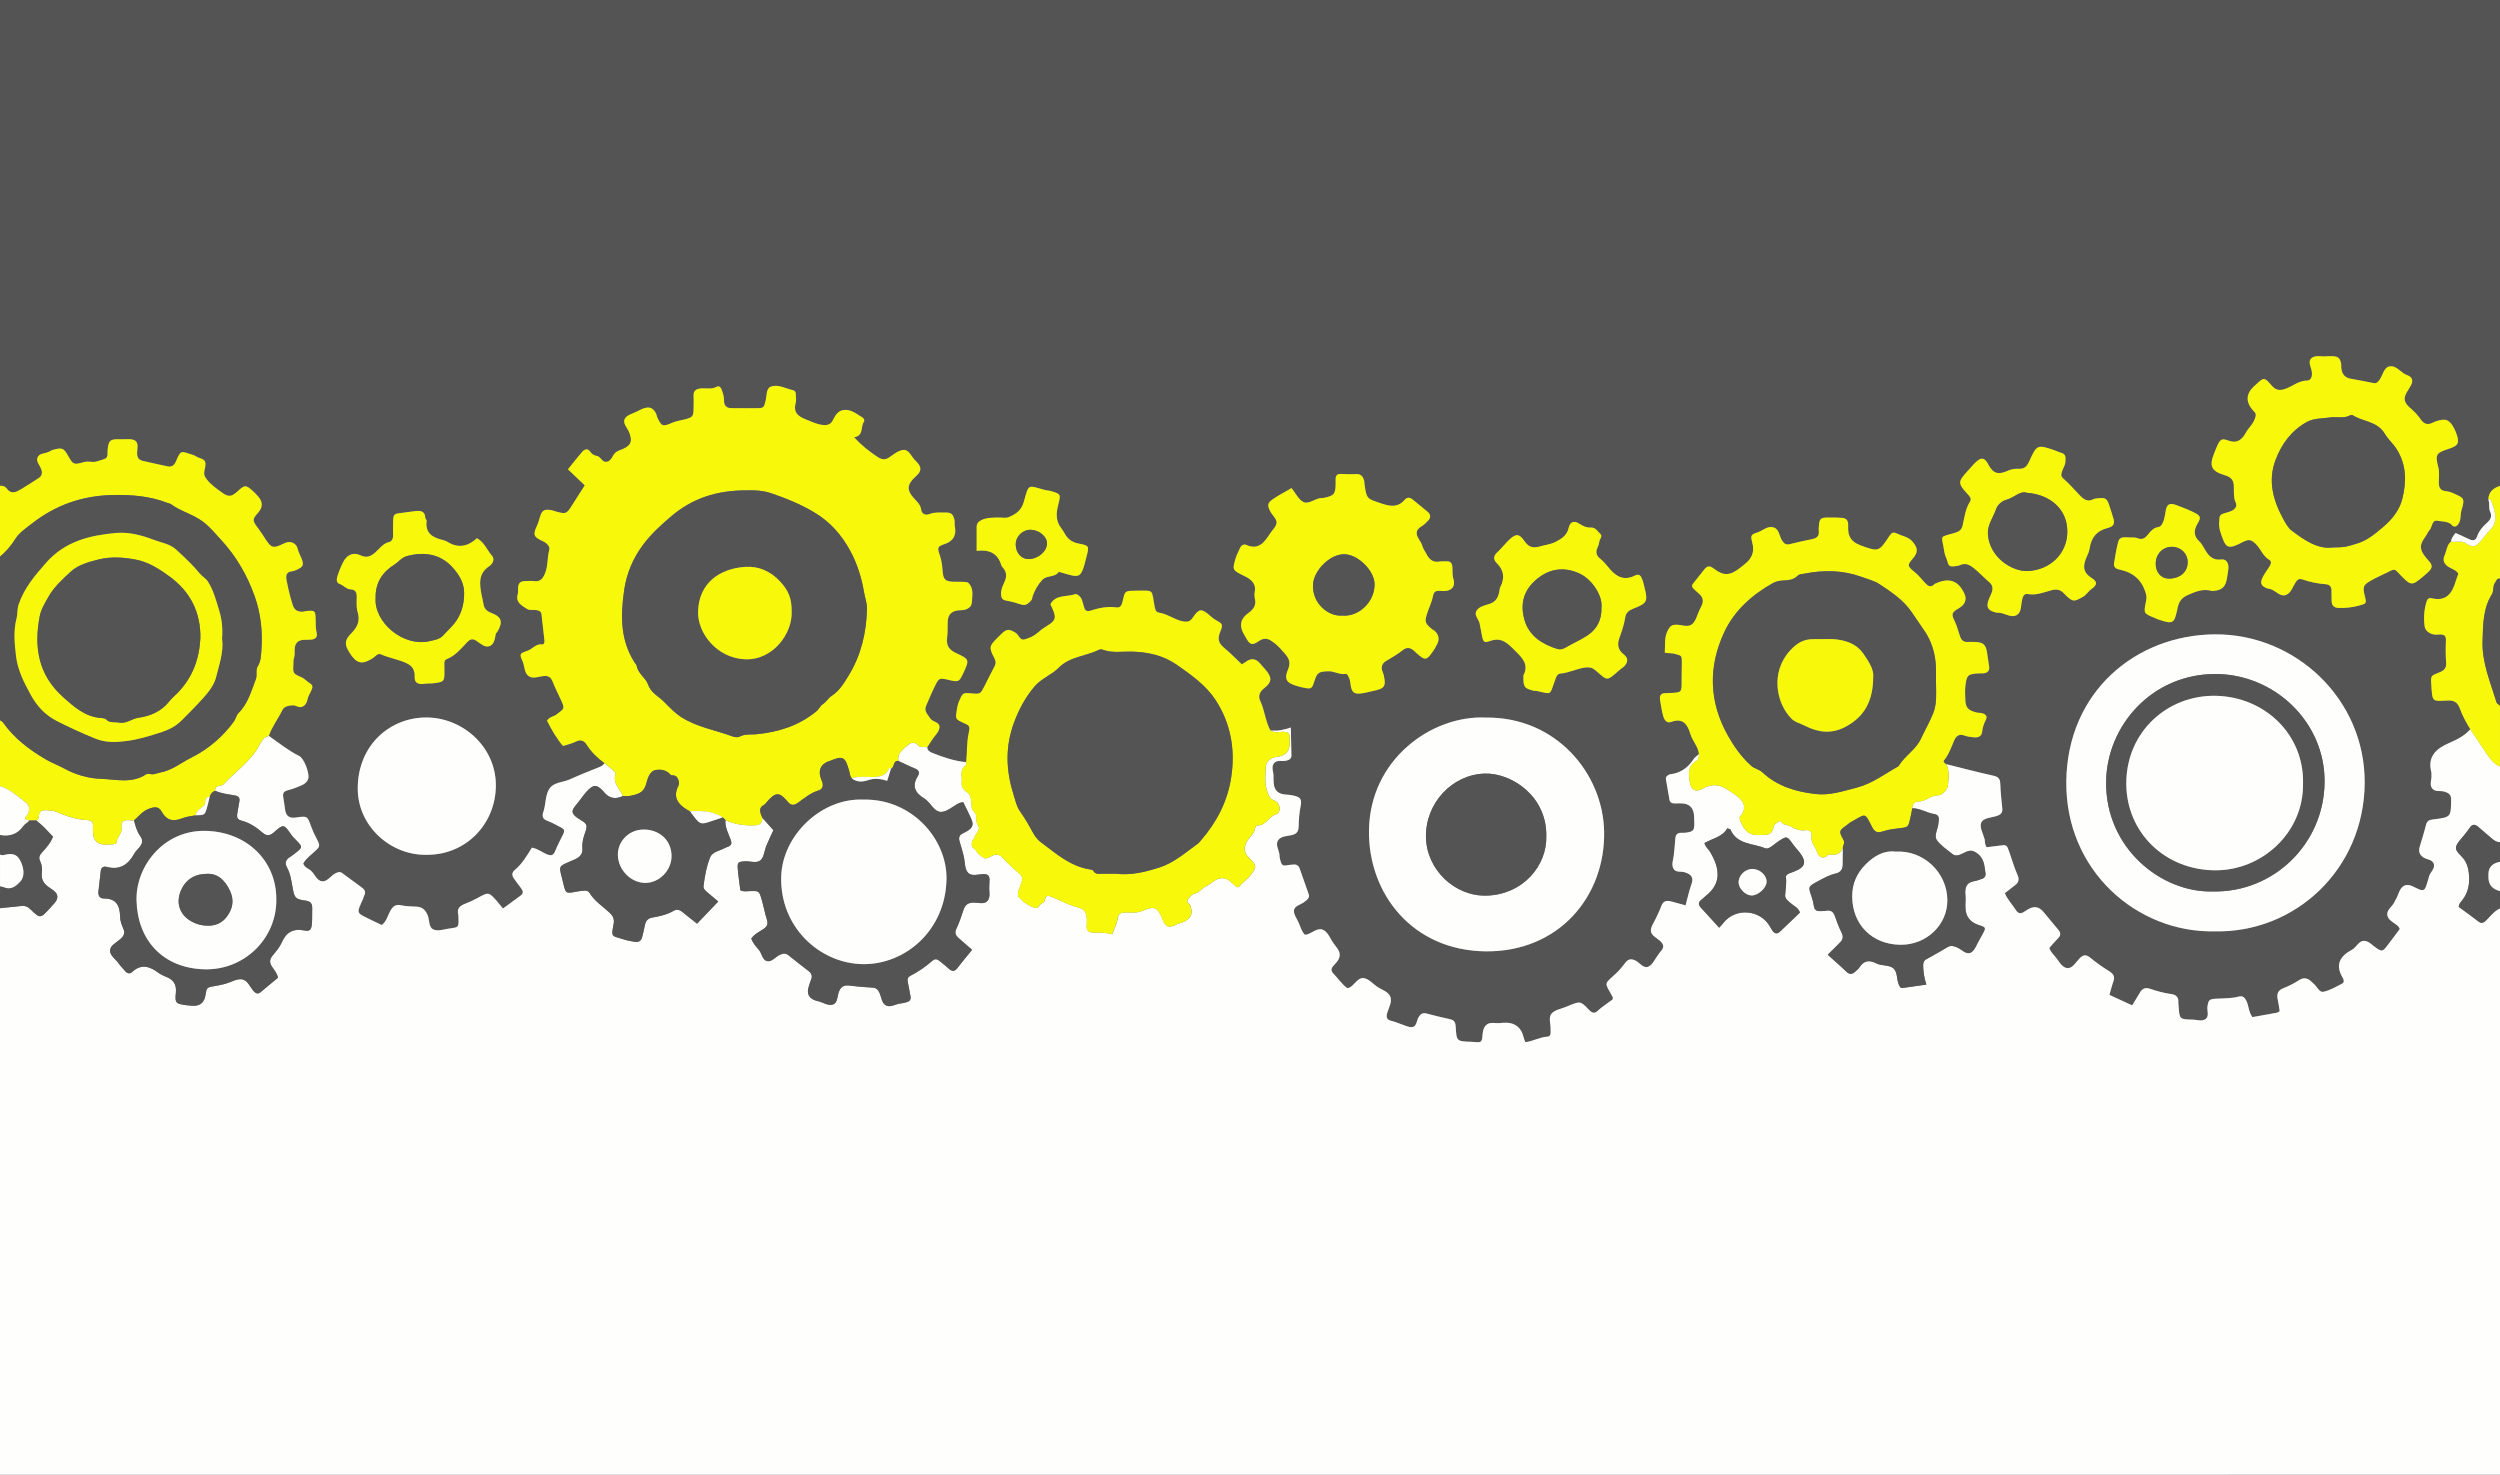 <?xml version="1.0" encoding="UTF-8"?><svg id="Layer_1" xmlns="http://www.w3.org/2000/svg" viewBox="0 0 1024 604"><rect x="0" y="0" width="1024" height="604" fill="#808080" stroke="none"/><defs><style>.cls-1{fill:#f8f90a;}.cls-2{fill:#fefefd;}.cls-3{fill:#545454;}</style></defs><path class="cls-3" d="M0,199V0h1024v199c-2.74.91-4.7,2.49-4.78,5.65.7,1.58-.02,3.34.76,4.98.76,1.6.33,3.06-1.17,4.37-1.85,1.61-3.47,3.5-4.29,5.95-.45,1.34-1.58,1.59-2.82,1.04-1.95-.86-3.88-1.77-5.92-2.7-.89,1.15-1.68,2.17-1.89,3.53-1.7,1.53-1.77,3.85-2.63,5.77-.82,1.83-.17,3.48,1.72,4.64,1.36.83,3.1,1.21,3.97,2.74-.36,1.03-.74,1.95-1.01,2.89-1.46,5.03-3.88,8.66-10.04,7.15-.79-.2-1.53.09-1.88,1.13-1.13,3.37-1.32,6.86-.9,10.3.22,1.76,1.73,3,3.6,3.38.8.16,1.66.1,2.49.05,1.83-.12,2.75.45,2.65,2.53-.14,2.99-.14,6.01.09,8.99.18,2.3-.94,3.3-2.84,4.03-3.46,1.34-3.47,1.38-3.26,4.74.47,7.77.31,7.01,7.02,6.75,2.75-.11,3.95,1.2,4.74,3.39,1.06,2.98,2.6,5.71,4.24,8.39-2.33,2.75-5.52,4.28-8.69,5.66-5.39,2.35-8.97,5.55-7.26,12.07.08.31-.03.67.01,1,.24,1.79-.88,3.73.18,5.35,1.16,1.78,3.37.97,5.07,1.48,1.67.5,2.87,1.08,2.83,3.35-.12,7.11,0,7.15-7.46,8.06-1.47.18-2.42.55-2.82,2.17-.76,3.06-1.74,6.06-2.62,9.09-.52,1.8-.11,3.17,1.54,4.29,1.46.99,3.94.78,4.32,2.94.34,1.88-1.61,3.16-2.04,4.94-.35,1.44-.79,2.88-1.32,4.27-.38.99-1.01,1.55-2.31,1.09-2.15-.75-4.37-2.7-6.53-1.64-2.05,1.01-2.29,3.92-3.57,5.85-.18.27-.31.59-.45.89-.89,1.9-3.39,3.24-2.84,5.53.52,2.14,3.07,2.9,4.53,4.48.22.23.32.57.53.97-1.77,2.35-3.52,4.77-5.36,7.12-1.63,2.09-1.97,2.15-4.07.8-1.68-1.07-3.12-2.94-5.06-3.06-2.31-.14-3.21,2.64-5.07,3.63-5.06,2.68-7,6.27-3.74,11.61.46.74.6,1.8-.24,2.23-2.51,1.28-5.02,2.81-7.71,3.38-1.81.38-2.63-2.25-4.07-3.32-.26-.2-.49-.45-.72-.69-1.59-1.62-3.22-2.04-5.32-.68-1.94,1.26-4.04,2.34-6.2,3.17-2.35.9-2.93,2.39-2.43,4.68.35,1.59.54,3.21.79,4.71-.44.32-.68.63-.97.68-3.4.63-6.81,1.23-10.18,1.83-1.58-2.06-1.46-4.55-2.47-6.64-.69-1.44-1.55-2.18-3.07-1.78-3.1.82-6.27.7-9.42.89-2.76.17-3.04.52-3.46,3.14-.28,1.75.86,3.97-.77,5.18-1.47,1.09-3.54.26-5.34.23-5.35-.09-5.35-.13-5.72-5.68-.03-.5-.15-1-.11-1.49.17-2.13-1.09-3.03-2.92-3.29-2.98-.41-5.86-1.21-8.69-2.17-1.91-.65-3.18-.06-4.15,1.61-.98,1.7-2.04,3.37-3.15,5.19-3.15-1.46-6.12-2.83-9.29-4.29.54-1.88.92-3.65,1.55-5.32.8-2.13.11-3.33-1.79-4.47-2.69-1.63-5.26-3.52-7.71-5.5-1.65-1.33-2.78-1.17-4.23.27-1.6,1.59-2.99,4.41-5.3,4.02-2.12-.36-3.34-3.05-4.86-4.8-.86-.99-1.84-1.93-2.28-3.46,1.15-1.28,2.31-2.68,3.6-3.97,1.19-1.2,1.08-2.26.04-3.47-2.05-2.4-4.06-4.84-6.06-7.29q-2.76-3.38-6.65-.85c-.42.27-.85.53-1.26.8-1.35.9-2.46.76-3.36-.67-1.46-2.33-3.51-4.32-4.54-6.96,1.54-1.2,2.83-2.24,4.15-3.24,1.55-1.17,1.84-2.39,1-4.29-1.33-3.02-2.22-6.23-3.33-9.35-1.06-2.99-1.07-2.98-4.25-2.56-1.75.24-3.5.44-4.99.63-.98-1.26-.61-2.33-.86-3.27-.58-2.22-2.1-4.78-1.47-6.58.81-2.31,4.19-2.2,6.48-2.98,1.77-.61,2.41-1.4,2.21-3.21-.36-3.31-.68-6.62-.81-9.94-.08-1.99-.74-2.87-2.79-3.32-6.47-1.42-12.87-3.13-19.3-4.72-.67-.27-1.39-1.02-1.03-1.45,2.08-2.47,3.03-5.48,4.29-8.35.76-1.74,2.03-2.68,3.97-1.98,1.28.47,2.57.65,3.9.78,1.91.18,3.34-.27,3.57-2.45.17-1.69.76-3.25,1.49-4.73.77-1.55-.15-2.19-1.29-2.62-.76-.28-1.66-.15-2.46-.35-3.81-.94-4.66-2.09-4.69-6.16,0-1.33-.12-2.68,0-4,.51-5.32.92-5.69,6.14-5.9.5-.02,1.01.06,1.5-.01,1.56-.23,2.37-1.11,2.15-2.74-.25-1.81-.57-3.6-.81-5.41-.48-3.58-1.52-4.57-5.07-4.69-1-.03-2-.05-3,0-1.54.08-2.39-.59-2.95-2.06-.82-2.16-1.27-4.42-2.32-6.52-1.48-2.98-1.14-3.54,1.93-5.35,2.33-1.37,3.13-3.46,2.16-5.66-2.41-5.48-6.27-6.91-11.8-4.37-.15.07-.34.09-.44.2-1.65,1.8-2.86.78-4.09-.58-1.34-1.48-2.61-3.06-4.15-4.3-2.96-2.39-3.09-2.81-.69-5.55,2.21-2.52,2.05-4.3-.11-6.86-1.73-2.05-4.23-2.26-6.38-3.33-1.52-.75-2.21-.45-3.14.98-4.31,6.57-4.37,6.53-11.94,3.81-.15-.06-.28-.19-.43-.24q-4.45-1.64-4.52-6.39c0-.67,0-1.33,0-2-.02-1.6-.93-2.48-2.44-2.59-1.99-.14-4-.19-6-.15-2.91.05-3.32.51-3.55,3.53-.05.66-.1,1.34-.03,2,.24,2.12-.83,2.96-2.78,3.33-3.09.59-6.14,1.35-9.2,2.07-1.55.37-2.3-.27-3.14-1.63-1.1-1.77-1.09-4.49-3.33-5.23-2.42-.81-4.37,1.24-6.53,1.98-2.87.99-3.05,1.18-2.24,4.35.96,3.73-.22,6.43-3.09,8.66-.66.51-1.29,1.05-1.94,1.57-3.98,3.13-6.69,3.44-10.6.41-1.79-1.39-2.78-1.36-4.05.23-1.55,1.94-3.11,3.88-4.64,5.84-.64.81-.34,1.54.34,2.17.73.68,1.45,1.38,2.21,2.03q2.32,2,1,4.78c-.29.6-.59,1.19-.88,1.79-.93,1.93-1.42,4.32-2.88,5.68-1.79,1.66-4.47.32-6.75.34-1.53.02-2.27.51-3.09,1.85-1.87,3.09-1.25,6.35-1.5,9.61,1.51.28,2.77.12,4.03.46,2.91.78,2.97.67,2.96,3.53,0,2.5-.11,5-.09,7.5.05,4.84.07,4.84-5.03,5.03-.5.02-1,.09-1.5.07-2.09-.07-2.57,1.15-2.28,2.89.38,2.26.68,4.55,1.34,6.74.4,1.33,1.39,2.79,3.16,2.15,4.91-1.77,6.69.93,7.93,5.03.85,2.82,3.18,5.05,3.49,8.14-.74.66-1.66,1.2-2.18,2-2.29,3.51-5.34,5.76-9.57,6.26-.32.04-.65.18-.92.37-.55.39-1.03.84-.9,1.62.48,2.78.98,5.56,1.44,8.35.2,1.24.99,1.61,2.11,1.59.83-.02,1.67,0,2.5-.01q5.17-.04,5.49,5.13c.06,1,.1,2,.1,3,.02,2.94-.39,3.42-3.27,3.85-.66.1-1.33.1-2,.08-1.65-.05-2.41.76-2.52,2.38-.16,2.32-.35,4.65-.64,6.96-.23,1.8-1.04,3.71-.1,5.37.94,1.67,3.02.98,4.57,1.44,2.76.82,3.75,2.22,2.82,4.8-1,2.79-1.61,5.68-2.44,8.76-2.14-.58-4.04-1.1-5.94-1.61-1.83-.49-3.23-.19-3.97,1.85-.62,1.71-1.48,3.35-2.22,5.01-.74,1.66-2.06,3.31-2.08,4.98-.03,2.09,2.36,3.04,3.78,4.35,1.58,1.46,1.71,2.67.3,4.2-.45.49-.79,1.07-1.19,1.6-1.2,1.59-2.09,3.75-3.68,4.61-2.24,1.21-3.7-1.53-5.57-2.4-1.89-.89-3.06-.52-4.24,1.08-1.08,1.47-2.28,2.89-3.61,4.14-5.03,4.74-4.97,3.36-1.43,9.75.13.23-.02.61-.04,1-.9.65-1.85,1.31-2.78,2-1.06.8-2.18,1.56-3.13,2.48-1.36,1.31-2.33,1.27-3.7-.18-3.59-3.76-3.66-3.69-8.59-1.65-.31.13-.62.24-.92.37-1.98.84-4.47,1.21-5.79,2.66-1.57,1.73-.33,4.47-.49,6.76-.02.33.02.67.03,1,.03.93-.34,1.73-1.3,1.78-3.15.17-5.93,1.92-9.07,2.26-.26-.67-.49-1.11-.59-1.58q-1.55-6.87-8.5-6.35c-.33.02-.67.03-1,.08-1.96.3-4.27-.59-5.83.72-1.53,1.28-1.56,3.54-1.75,5.52-.12,1.24-.76,1.74-1.98,1.63-.83-.08-1.66-.13-2.49-.16-6-.21-6.05-.21-6.38-6.09-.09-1.69-.44-2.78-2.32-3.17-3.25-.67-6.46-1.54-9.68-2.34-1.54-.39-2.45.22-3.24,1.57-.81,1.39-.74,3.75-2.57,3.99-1.5.2-3.16-.77-4.73-1.26-1.27-.4-2.49-.99-3.78-1.27-2.03-.44-2.23-1.65-1.72-3.33.67-2.19,2.12-4.54,1.22-6.66-.89-2.11-3.62-2.76-5.5-4.11-1.75-1.26-3.48-3.2-5.38-3.43-2.33-.28-3.63,2.61-5.61,3.79-.27.16-.61.2-1.1.34-2.23-1.61-3.78-4.02-5.73-6.03-1.01-1.05-.92-2.03-.03-3.05.55-.63,1.12-1.24,1.63-1.89q1.95-2.53.16-5.17c-.47-.69-.98-1.35-1.49-2.01-1.51-1.96-2.35-4.85-4.54-5.78-2.32-.99-4.5,1.5-6.88,2.04-.14.03-.31-.05-.6-.1-1.22-1.29-1.68-3.08-2.39-4.74-.71-1.67-2.08-3.38-1.98-4.99.13-2.13,2.86-2.42,4.33-3.67.25-.21.52-.42.78-.62.88-.67,1.29-1.48.89-2.59-1.22-3.44-2.43-6.89-3.63-10.34-.45-1.27-1.33-1.84-2.68-1.7-.99.11-2,.16-2.97.35-1.3.26-1.84-.48-2.14-1.52-.23-.79-.48-1.62-.48-2.43-.02-2.15-1.84-4.36-.62-6.29,1.19-1.87,3.83-1.7,5.87-2.24,2.02-.54,2.54-1.69,2.58-3.61.06-2.65.23-5.3.77-7.94.66-3.27-.02-4.03-3.42-4.69-.81-.16-1.64-.26-2.47-.29q-4.84-.21-5.1-4.82c-.05-.83-.13-1.67-.08-2.5.11-1.81-1.02-3.76.09-5.37,1.2-1.74,3.4-.77,5.11-1.2,1.2-.3,2.19-.73,2.14-2.26-.11-3.6-.16-7.21-.25-11.33-3.03,1.06-5.62,1.51-8.28,1.18-2.04-3.83-2.32-8.25-4.18-12.19-.8-1.69-.39-3.53,1.67-5.12,3.28-2.53,3.16-4.47.61-7.47-.75-.89-1.55-1.74-2.3-2.63q-2.58-3.07-5.77-.73c-.52.38-1.08.69-1.69,1.08-2.52-2.37-4.81-4.75-7.35-6.85-2.24-1.86-2.69-3.67-1.54-6.44,1.31-3.15.99-3.31-2.02-5.01-.85-.48-1.6-1.17-2.35-1.82-3.31-2.85-4.33-2.75-6.81.92-1.03,1.53-1.94,1.98-4.05,1.59-3.57-.66-6.36-3.09-9.93-3.6-1.22-.17-1.51-1.41-1.74-2.68-1.27-6.99-.1-6.28-7.12-6.3-.33,0-.66.03-1,.03-3.9.08-3.96.07-4.81,3.84-.35,1.56-.75,3.27-2.61,3-3.76-.55-7.27.25-10.77,1.34-1.43.44-2.19-.07-2.54-1.46-.24-.96-.56-1.89-.84-2.84-.41-1.45-2.11-2.75-2.76-2.5-3.42,1.3-7.95,0-10.18,4.15.25.54.52,1.12.78,1.7,1.73,3.82,1.37,5.07-2.22,7.2-1.29.77-2.48,1.61-3.6,2.63-1.58,1.44-3.57,2.36-5.58,2.89-1.98.52-2.3-1.94-3.69-2.76-2.55-1.5-3.43-1.68-5.6.32-.61.56-1.18,1.17-1.77,1.76-3.33,3.3-3.59,3.93-1.38,8.14.73,1.39.84,2.3.16,3.59-1.45,2.73-2.81,5.51-4.21,8.26-1.52,2.98-1.68,3.08-4.88,2.81-3.96-.34-3.9-.31-5.42,3.16-.55,1.25-.78,2.5-.98,3.82-.52,3.39-.44,3.62,2.42,4.9,2.88,1.29,3.16,1.35,2.5,4.36-.87,3.95-.59,7.94-1.03,11.9-4.84-.4-9.36-1.99-13.83-3.75-1.11-.44-2.14-.97-2.17-2.4.73-1.1,1.47-2.2,2.19-3.31.98-1.51,2.55-2.78,2.8-4.58.35-2.56-2.74-2.24-3.78-3.91-1.04-1.67-2.63-2.94-1.67-5.15,1.17-2.7,2.29-5.43,3.6-8.06,1.73-3.46,1.82-3.44,5.77-2.5,3.86.91,4.18.77,5.76-2.59,2.69-5.73,2.72-5.86-2.93-8.47-2.81-1.3-4-3.11-3.6-6.22.3-2.3.12-4.66.28-6.99.16-2.45,1.5-3.83,3.91-4.2.82-.12,1.67-.07,2.49-.19,1.82-.27,3.37-1.38,3.45-3.08.12-2.71.93-5.72-1.41-8.01-.4-.39-1.24-.4-1.88-.44-1.33-.07-2.67-.02-4-.05-3.5-.09-4.39-.8-4.67-4.26-.18-2.17-.4-4.3-1.09-6.37-1.21-3.6-1.13-3.75,2.29-4.96q4.89-1.73,3.78-7.27c-.16-.8.04-1.68-.14-2.48-.54-2.35-1.35-3.06-3.74-3.01-2.15.04-4.39-.22-6.43.6-1.95.79-3.25-.27-3.44-1.7-.3-2.25-1.76-3.38-3.08-4.85-2.94-3.27-2.69-5.61.62-8.65.25-.22.49-.45.73-.68q2.59-2.42.27-5.02c-.22-.25-.41-.53-.67-.74-1.76-1.48-2.69-4.56-4.87-4.62-1.98-.05-4.14,1.69-5.97,2.98-1.83,1.29-3.3,1-4.96-.12-3.35-2.24-6.53-4.65-9.52-8.03,3.99-.69,2.53-4.29,3.97-6.35.36-.52,0-1.38-.6-1.75-2.38-1.44-4.64-3.41-7.64-3.08-2.37.26-3.5,2.28-4.47,4.19-.89,1.75-2.19,2.14-4.05,1.96-2.54-.25-4.73-1.39-7.03-2.29-3.03-1.19-5.25-2.81-4.17-6.66.3-1.08.07-2.32.08-3.49,0-.89-.23-1.6-1.25-1.83-3.02-.67-6.1-2.58-9.06-1.39-1.91.77-1.52,3.74-2.07,5.75-.13.48-.29.95-.4,1.44-.27,1.18-1.09,1.57-2.19,1.57-3.83,0-7.67.07-11.5,0-2.14-.05-3.02-1.21-2.96-3.44.04-1.4-.53-2.85-.97-4.23-.27-.83-1.14-1.58-1.92-1.13-2.22,1.28-4.58.46-6.84.76-1.69.22-2.79.93-2.72,2.86.07,1.83.06,3.67.01,5.5-.07,2.96-.37,3.4-3.19,4.18-1.9.53-3.85.71-5.72,1.55-3.8,1.71-4.35,1.37-6.12-2.65-.13-.3-.12-.66-.25-.95-1.2-2.59-2.78-3.26-5.45-2.26-.77.29-1.5.69-2.23,1.07-1.75.92-4.14,1.43-5.08,2.88-1.27,1.96.95,3.9,1.69,5.84,1.34,3.48.82,5.2-2.54,6.72-1.2.54-2.51.78-3.42,1.84-1.05,1.23-1.49,3.18-3.35,3.45-1.85.27-2.3-2.17-4.11-2.46-.78-.12-1.83-.6-2.43-1.52-1.2-1.83-2.52-1.17-3.61.1-1.86,2.17-3.62,4.43-5.65,6.94,2.37,2.26,4.61,4.39,6.89,6.57-1.8,2.81-3.59,5.59-5.36,8.39-2.11,3.33-2.44,3.46-6.46,2.31-.63-.18-1.25-.43-1.89-.54-2.75-.47-3.77-.02-4.56,2.53-.38,1.25-.68,2.5-1.24,3.7-1.78,3.8-1.57,4.72,2.25,6.44,1.77.8,3.1,2.22,2.73,3.58-.89,3.23-.48,6.66-1.79,9.75-.8,1.9-1.86,3.44-4.38,3.07-1.3-.19-2.66-.02-3.99,0-1.6.02-2.45.88-2.6,2.43-.1.99.07,2.04-.18,2.99-.92,3.37,1.63,4.49,3.71,5.9,1.18.8,2.59.34,3.89.53,1.07.16,2,.52,2.14,1.7.45,3.6.83,7.21,1.22,10.82.08.7-.23,1.64-.84,1.55-2.65-.39-4.07,1.93-6.22,2.65-3.18,1.07-3.21,1.32-1.88,4.32.87,1.96.62,4.57,2.34,5.91,1.81,1.41,4.19.25,6.29.06,2.04-.19,3.02.6,3.72,2.43.95,2.46,2.18,4.82,3.28,7.23,1.72,3.79,1.56,3.59-1.75,6.1-1.19.9-2.85.9-3.89,2.51,1.79,3.58,3.79,7.16,6.55,10.39,1.75-.57,3.55-.95,5.16-1.74,2.05-1,3.41-.58,4.59,1.28,1.9,2.98,4.39,5.4,7.25,7.45-.47.71-1.08,1.19-1.9,1.52-4.15,1.68-8.32,3.32-12.4,5.16-2.71,1.22-6.26,1.1-8.08,3.53-1.87,2.5-1.6,6.01-2.46,9.03-.09.32-.19.64-.29.96-.54,1.72-.08,2.76,1.75,3.43,2.01.74,3.88,1.86,5.8,2.84,1.08.55,1.28,1.37.74,2.47-1.18,2.38-2.45,4.73-3.43,7.19-.68,1.7-1.67,1.83-3.11,1.29-2.12-.79-3.91-2.41-6.38-2.8-2.04,3.37-4.03,6.66-6.99,9.15-1.28,1.07-1.26,2.23-.35,3.48.97,1.35,1.93,2.71,2.95,4.02.84,1.09,1.03,2.07-.21,2.97-2.37,1.74-4.74,3.48-7.23,5.3-.96-1.17-1.67-2.08-2.43-2.94-3.45-3.9-3.44-3.86-8.05-1.33-1.6.88-3.27,1.64-4.97,2.3-2.07.8-3.5,1.88-2.87,4.4.12.47.06.99.08,1.49.13,3.75.13,3.77-3.53,4.25-2.14.28-4.49,1.15-6.37.56-2.49-.78-1.85-3.97-2.74-6.04-.9-2.09-2.11-3.25-4.32-3.43-2.16-.17-4.37-.08-6.45-.56-2.52-.58-3.59.6-4.65,2.56-1,1.86-1.43,4.11-3.35,5.51-1.38-.65-2.74-1.27-4.07-1.94-6.59-3.29-6.42-2.35-3.5-9.02.13-.3.15-.66.31-.95.82-1.43.37-2.52-.87-3.43-2.68-1.96-5.38-3.91-8.04-5.91-.97-.73-1.76-.42-2.74.04-1.95.93-3.26,3.44-5.42,3.3-2.43-.16-3.1-3.18-4.94-4.56-1.01-.76-2.43-1.19-2.9-2.77.33-.48.64-1.08,1.08-1.53.92-.95,1.9-1.87,2.9-2.74,3.16-2.76,3.14-2.73,1.3-6.28-.76-1.47-1.47-2.99-2.03-4.54-1.56-4.38-1.53-4.39-6.38-3.68q-3.71.55-4.27-3.09c-.27-1.81-.49-3.62-.8-5.42-.29-1.67.45-2.33,2.03-2.72,1.92-.48,3.79-1.22,5.6-2.02,1.21-.54,2.27-1.38,2.65-2.81.55-2.11-1.74-8.2-3.7-9.16-4.52-2.21-8.36-5.41-12.46-8.23,1.28-3.76,3.77-6.9,5.49-10.45.78-1.61,2.44-1.9,4.23-2.04,1.57-.13,2.86,1.59,4.66.19,1.57-1.22,1.28-2.99,2.08-4.38.41-.72.74-1.48,1.08-2.24.55-1.23.35-1.96-.98-2.76-1.06-.64-1.9-1.71-3.13-2.26-3.59-1.59-3.58-1.62-3.38-5.37.04-.83-.04-1.72.22-2.48.73-2.06-.28-4.6,1.12-6.27,1.49-1.77,4.03-1.09,6.14-1.36,1.62-.21,2.48-1.13,2.06-2.72-.52-1.98-.35-3.96-.43-5.95-.14-3.14-.34-3.29-3.63-3.04-.66.05-1.31.35-1.96.33-1.97-.07-3.17-.73-3.87-2.99-1.03-3.31-1.82-6.64-2.46-10.03-.33-1.78-.1-3.36,2.26-3.57.64-.06,1.28-.33,1.88-.6,2.68-1.19,3.06-2.01,2.02-4.6-.55-1.38-1.27-2.67-1.64-4.15-.46-1.85-2.31-2.9-4.09-2.54-.8.16-1.56.54-2.31.89-3.52,1.65-4.35,1.41-6.57-1.91-1.01-1.52-1.96-3.08-3.06-4.53-2.57-3.4-2.61-3.76-.09-6.6q2.97-3.36-.16-6.75c-.68-.73-1.34-1.49-2.09-2.15-2.82-2.49-3.32-2.47-6.06.08-2.54,2.36-3.77,2.59-6.45.67-2.26-1.62-4.57-3.2-6.34-5.48-.96-1.24-1.27-2.1-.89-3.74.96-4.12.09-4.24-2.72-5.25-.62-.22-1.15-.72-1.77-.91-5.14-1.53-5.08-2.47-7.17,2.47-.66,1.57-1.66,2.51-3.44,2.14-3.4-.71-6.8-1.47-10.19-2.25-1.43-.33-2.22-1.14-2.32-2.78-.11-1.92.88-4.52-.93-5.58-1.52-.89-3.87-.39-5.85-.49-.5-.03-1-.04-1.5-.02-2.53.09-3.17.58-3.64,3.06-.18.97-.22,1.99-.2,2.99.02,1.4-.58,1.9-1.97,2.28-1.42.38-2.73,1.09-4.28.95-1.14-.11-2.23-.25-3.43.09-4.23,1.19-4.41,1.05-6.54-2.7-1.68-2.96-2.34-3.27-5.57-2.47-.64.16-1.31.37-1.84.73-1.62,1.1-4.33.52-5.08,2.69-.54,1.56.95,3.02,1.52,4.53.61,1.61.38,2.91-1.16,3.87-2.39,1.5-4.72,3.09-7.16,4.51-1.97,1.15-3.99,2.2-5.84-.4-.54-.76-1.58-1.22-2.68-1.04ZM906.96,381.48c33.15.79,61.31-25.4,61.61-60.65.29-34.39-28.28-61.24-61.43-61-32.14.23-60.37,23.38-60.78,60.24-.41,36.56,28.94,62,60.6,61.41ZM608.59,293.92c-22.01-1.04-47.6,16.99-47.87,46.43-.24,25.78,17.86,49.03,47.84,49.32,29.78.29,48.95-22.36,48.48-49.01-.41-23.84-19.68-47.08-48.46-46.74ZM529.02,199.92c-2.52,1.47-5.11,2.84-7.54,4.46-2.38,1.59-2.53,2.71-1.04,5.35.8,1.42,2.38,2.74,2.43,4.15.06,1.62-1.61,3.09-2.57,4.53-2.24,3.35-4.56,7.14-9.81,4.81-1.17-.52-2.21.23-2.72,1.52-.48,1.21-1.17,2.35-1.55,3.59-1.59,5.18-1.55,5.16,3.39,7.59,2.69,1.32,4.99,2.93,4.31,6.55-.18.96-.1,2.02.11,2.98.6,2.75-.92,4.37-2.89,5.8q-4.44,3.21-1.91,8.07c.23.44.5.86.74,1.3,1.88,3.46,2.66,4.04,5.66,1.96,2.77-1.92,4.52-.57,6.37.84,1.57,1.19,2.91,2.74,4.21,4.24,1.6,1.85,2.59,3.59,1.39,6.43-1.77,4.18-.67,5.69,3.73,6.94.96.27,1.93.53,2.9.71,2.86.54,3.15.34,4.08-2.59,1.16-3.67,1.76-4.02,5.58-4.2,2.52-.12,4.71,1.5,7.26,1.11.72-.11.94.71,1.27,1.3.61,1.06.61,2.18.8,3.33.5,2.99,1.43,3.67,4.3,3.35,1.63-.18,3.21-.69,4.82-1.01,4.84-.97,5.45-1.87,4.38-6.62-.14-.63-.5-1.22-.65-1.85-.38-1.64.13-2.92,1.63-3.8,2.42-1.42,4.82-2.83,7.04-4.59,1.06-.84,2.65-1.23,4.32.32,4.97,4.6,5.1,4.47,8.75-1.05.18-.27.25-.62.43-.89q2.3-3.55-.78-6.28c-.24-.21-.6-.29-.85-.49-3.11-2.55-3.25-3.08-1.86-7.16.74-2.17,1.78-4.28,2.19-6.51.33-1.79,1.18-2.16,2.68-2.09.83.04,1.68.13,2.5.04,2.71-.3,4.04-2.11,3.19-4.8-.53-1.67-.31-3.29-.43-4.92-.11-1.6-.72-2.51-2.43-2.41-1,.05-2.02-.06-2.99.11-2.77.48-4.27-1.2-5.29-3.28-.51-1.03-1.34-2.03-1.56-3-.48-2.15-2.68-3.71-2.33-5.86.3-1.83,2.64-2.39,3.79-3.8.21-.26.48-.46.72-.69,1.32-1.32,1.33-2.62-.12-3.83-2.03-1.7-4.07-3.38-6.15-5.03-1.03-.82-2.17-.96-3.11.12-2.78,3.21-5.77,2.86-9.56,1.58-6.01-2.04-6.13-1.69-7-8.2-.04-.33-.01-.67-.09-.99-.43-1.77-1.25-2.99-3.4-2.87-1.99.12-4,.05-5.99-.06-1.78-.1-2.4.75-2.32,2.38.02.5.02,1,.02,1.5-.05,4.33-.63,5.06-4.8,5.92-.65.13-1.34.05-1.98.21-2.19.54-4.58,2.46-6.46,1.49-1.97-1.02-3.14-3.59-4.83-5.7ZM953.33,145.91c-2.4.32-4.95-.64-6.56.8-1.66,1.49-.07,3.73.15,5.64.04.33.05.67.04,1-.02,1.34-.76,2.52-1.95,2.52-3.34,0-5.79,2.2-8.65,3.29-2.62,1-4.17.74-5.98-1.34-3-3.46-3.12-3.35-6.49-.19-.24.23-.51.43-.75.66q-4.82,4.64-.39,9.74c.11.13.21.26.34.37,1.32,1.07.86,2.14.32,3.51-.82,2.07-2.52,3.47-3.56,5.37-1.53,2.79-3.55,4.55-7.29,3.12-2.63-1-3.29-.31-4.5,2.42-.34.76-.62,1.54-.94,2.3-2.36,5.65-1.66,7.78,4.23,9.55,2.86.86,3.62,2.29,3.62,4.84,0,1.66-.03,3.34.27,4.96.2,1.09,1.19,2.1.52,3.28-.7,1.24-1.97,1.69-3.28,2.06-3.52.97-3.36.99-3.54,4.31-.13,2.44.77,4.55,1.55,6.69,1.24,3.42,2.53,3.83,6.09,2.23.59-.26,1.15-.59,1.73-.88,2.71-1.37,3.63-1.32,5.64.64,2.07,2.01,2.91,5.05,5.65,6.59.94.53.51,1.79-.07,2.7-.91,1.4-1.91,2.74-2.68,4.21-1.28,2.43-.81,3.67,1.64,4.65.45.18.98.17,1.45.31,2.19.66,3.96,3.26,6.28,2.46,2.18-.75,2.88-3.48,4.17-5.38.58-.85,1.29-1.48,2.5-1.06,3.15,1.07,6.39,1.77,9.73,2.01,1.52.11,2.39.97,2.34,2.64-.04,1.33.08,2.67.06,4-.03,2.06.91,3.03,3,3.08,2.66.07,5.23-.19,7.83-.87,3.41-.89,3.55-.87,2.77-4-.9-3.6-.74-4.45,2.17-6.16,2.71-1.59,5.64-2.79,8.43-4.23,1.03-.53,1.85-.53,2.64.34.56.62,1.13,1.22,1.71,1.81,3.98,4.05,4.38,4.06,8.91.26.88-.74,1.75-1.5,2.56-2.31,1.24-1.26,1.25-2.45,0-3.86-1.51-1.71-3.32-3.63-3.45-5.81-.13-2.28,1.96-4.16,2.95-6.28.14-.29.39-.54.61-.79,1.12-1.3.89-4.27,3.23-3.82,1.85.35,4.01.15,5.65,1.48.25.2.39.59.66.71.83.36,1.43.23,2.08-.61,1.46-1.87.84-4.15,1.5-6.13,1.7-5.14.24-4.88-3.23-6.64-1.01-.51-2.2-.81-3.33-.94-2.1-.23-2.76-1.4-2.79-3.35-.03-2.14.34-4.29-.21-6.44-1.32-5.17-.93-5.84,4.03-7.45,4.35-1.41,4.85-2.47,3.19-6.85-.17-.46-.39-.91-.61-1.35-1.96-3.93-3.6-4.57-7.82-3.07-.47.17-.92.39-1.37.6-1.76.84-3.18.39-4.34-1.11-.71-.92-1.37-1.89-2.15-2.75-1.56-1.72-3.97-3.14-4.58-5.13-.7-2.29,1.52-4.5,2.57-6.7.73-1.52.55-2.93-1.24-3.72-.6-.26-1.25-.47-1.78-.84-1.74-1.24-3.44-3.18-5.54-2.97-2.62.26-2.96,3.27-4.19,5.16-.64.99-1.26,2-2.72,1.71-3.09-.61-6.17-1.27-9.28-1.77-2.59-.41-3.64-2.05-3.91-4.42-.08-.66.05-1.35-.1-1.99-.53-2.25-1.33-2.81-3.84-2.82-.67,0-1.33,0-1.72,0ZM175.02,350.12c15.72.02,27.97-12.43,28.09-28.29.12-15.72-13.4-27.95-28.54-27.95-14.42,0-27.81,10.84-28.03,28.73-.2,16.02,13.86,27.99,28.49,27.51ZM624,276.6c-.1,4.82.26,5.32,4.02,6.32.47.13,1.01.02,1.49.13,6.29,1.41,5.14,1.9,7.41-4.34.49-1.34.84-2.69,2.31-2.81,3.46-.29,6.55-1.98,10-2.45,1.74-.24,2.85,0,4.02.95,5.51,4.51,4.35,5.08,10.45-.24.5-.44,1.13-.73,1.58-1.21,1.59-1.68,1.72-3.37-.12-4.81-2.48-1.94-2.82-4.08-1.83-6.88.94-2.62,1.89-5.3,2.3-8.03.35-2.33,1.49-3.19,3.52-3.97,5.58-2.15,5.89-2.98,4.41-8.7-.29-1.11-.48-2.26-.93-3.3-.52-1.2-1.1-2.44-2.91-1.51-5.02,2.58-8.33-.03-11.28-3.79-.92-1.17-1.97-2.27-3.13-3.2-1.57-1.26-1.72-2.76-.99-4.41.34-.77.65-1.48.72-2.33.09-1.11,1.5-2.38.55-3.21-1.17-1.02-2.04-2.8-3.92-2.7-1.93.11-3.36-.63-4.95-1.67-1.97-1.29-3.64-.64-4.12,1.58-.68,3.12-2.57,4.46-5.27,5.88-2.17,1.14-4.4,1.31-6.57,1.94-2.34.68-4.42.67-6.31-2.13-2.35-3.49-3.82-3.13-7.01.13-1.39,1.42-2.62,3-4.08,4.33-1.72,1.57-1.83,3-.17,4.64,2.9,2.87,3.19,6.12,1.34,9.67-.22.42-.26.95-.34,1.44-.45,2.75-1.35,4.72-4.59,5.63-1.6.45-4.1,1.06-4.96,2.91-.82,1.74,1.11,3.24,1.42,4.97.29,1.63.64,3.25.94,4.88.46,2.55.92,3.16,3.05,2.35,3.97-1.5,6.31-.28,9.35,2.72,3.67,3.62,7.14,6.45,4.6,11.25ZM845.98,188.46c.21-1.53-.17-2.63-1.83-3.03-.79-.19-1.53-.61-2.3-.88-7.31-2.54-7.57-2.56-10.66,4.35-.95,2.12-1.96,3.2-4.27,3.11-1.49-.06-2.97.11-4.39.74-3.25,1.46-5.8,1.87-7.97-2.27-1.86-3.55-3.37-3.27-6.1-.36-.91.96-1.77,1.97-2.66,2.95-3.84,4.22-3.87,4.89-.12,9.03.92,1.02,2.07,2.01,1.2,3.41-1.87,3.01-2.25,6.43-3.01,9.75-.35,1.54-1.2,2.38-2.92,2.9-7.16,2.17-5.6.54-4.54,8,.21,1.45,1.07,2.8,1.39,4.25.35,1.55,1.34,1.71,2.58,1.55.81-.1,1.68-.16,2.41-.49,2.09-.93,3.62-.34,5.41,1.03,2.39,1.82,4.35,4.07,6.63,5.97,1.34,1.12,1.53,2.52,1.04,4.06-.3.94-.81,1.82-1.18,2.74-1.34,3.33-.58,4.8,2.96,5.64.48.11,1,.02,1.49.09,2.24.34,4.63,2.02,6.63,1.07,2.45-1.16,1.9-4.32,2.54-6.66.29-1.07.66-2.38,2.27-2.09,3.42.62,6.56-.73,9.7-1.57,2.31-.62,3.81-.15,5.26,1.45.33.37.69.72,1.06,1.06,2.57,2.34,3.09,2.09,6.44.28,1.54-.83,2.19-2.26,3.52-3.19,2.49-1.73,2.63-3.08.26-4.55-3.97-2.46-3.63-5.4-2.03-8.9.48-1.05.96-2.15,1.12-3.28.64-4.46,2.97-7.33,7.43-8.36.32-.07.62-.22.92-.33,1.58-.59,1.86-1.83,1.48-3.24-.51-1.88-1.16-3.73-1.76-5.59-.95-2.96-1.53-3.35-4.7-3-.65.07-1.37.11-1.92.4-2.2,1.16-3.79.08-5.23-1.37-2.33-2.35-4.45-4.92-6.94-7.07-1-.86-1.02-1.43-.75-2.44.46-1.75,1.75-3.26,1.54-5.17ZM195.33,220.44c-3.57,3.24-7.52,4.29-11.96,1.52-.55-.34-1.18-.6-1.81-.75-4.15-.99-7.49-2.63-6.82-7.84.05-.42-.53-.89-.55-1.35-.11-2.55-1.76-2.95-3.79-2.74-1.81.18-3.6.52-5.41.72-3.91.43-3.92.41-3.99,4.59-.02,1.5-.07,3,.02,4.49.08,1.34-.54,2.65-1.55,2.88-2.65.59-3.98,2.77-5.78,4.3-1.97,1.68-3.53,2.35-6.18,1.11-2.91-1.37-5.5-.05-6.96,2.84-.96,1.9-1.77,3.89-2.4,5.92-.34,1.07-.42,2.58.95,3.03,1.63.54,2.72,2.13,4.48,2.21,1.94.09,2.53,1.13,2.53,2.9,0,2.15-.26,4.34.39,6.45,1.05,3.41-.06,6.08-2.5,8.53-2.94,2.96-3,4.61-.85,8.05,2.83,4.53,5.13,5.08,9.54,2.26.55-.35,1.02-.85,1.53-1.27.57-.46,1.3-.54,1.88-.28,3.6,1.64,7.62,2.05,11.12,3.98,1.43.79,2.19,1.92,2.52,3.48.3,1.42-.34,3.26,1.04,4.18,1.43.96,3.24.22,4.88.26.83.02,1.67-.03,2.49-.15,3.59-.49,3.86-.79,3.88-4.32,0-1.16-.06-2.33-.04-3.49.01-.81-.01-1.61,1.01-2.01,3.5-1.37,5.82-4.27,8.29-6.87,1.47-1.55,2.43-1.61,4.14-.41,1.43,1,3.19,2.53,4.87,2.03,2.01-.6,2.42-2.88,2.71-4.9.06-.44.55-.8.8-1.22,2.25-3.87,1.62-5.98-2.52-7.52-1.94-.72-3.07-1.84-3.31-3.84-.14-1.15-.48-2.26-.7-3.37-.86-4.45-1.54-8.97,3.18-12,.27-.18.5-.44.72-.68,1.01-1.13,1.29-2.46.28-3.62-2.04-2.34-3.1-5.51-6.14-7.14ZM400.03,225.65c5.18-.66,8.7.98,10.14,5.94.13.45.55.82.86,1.21,1.41,1.78,1.33,3.64.41,5.61-.7,1.5-1.42,2.99-1.39,4.74.03,1.46.24,2.53,2.02,2.85,2.11.38,4.21.93,6.25,1.63,1.8.61,2.76-.38,3.87-1.43.69-.65.6-1.47.87-2.22.86-2.33,2.07-4.44,3.77-6.35,1.9-2.13,5.27-.94,6.88-3.4,1.55.44,3.09.92,4.64,1.32,3.24.84,4.25.38,5.34-2.64.56-1.55.91-3.19,1.33-4.79,1.18-4.5,1.19-4.61-3.27-5.48-2.55-.5-4.35-1.75-5.57-3.99-.47-.86-1.02-1.7-1.62-2.48-2.12-2.78-1.94-5.96-1.19-9,1.19-4.79,1.35-4.76-3.19-6.09-.63-.18-1.32-.15-1.95-.31-7.22-1.89-6.75-2.96-8.8,4.6-1,3.69-3.17,5.09-6.01,6.38-1.4.64-2.95.22-4.44.25-2.32.04-4.63,0-6.84.98-1.39.62-2.11,1.47-2.09,2.99.02,3.15,0,6.3,0,9.7ZM873.04,220.14c-2.29.11-4.7-.87-5.43,1.84-.77,2.83-1.18,5.75-1.69,8.64-.24,1.37.45,2.21,1.76,2.55.96.25,1.93.46,2.86.77,4.53,1.52,7.19,4.81,8.45,9.28.26.91.24,1.99.05,2.93-1.05,5.11-1.08,5.1,3.54,6.94.46.18.9.45,1.37.61,6.32,2.09,6.63,1.87,8.05-4.89.52-2.46,1.63-4.05,4.38-5.22,3.25-1.39,6.15-2.56,9.62-1.54.15.04.33-.01.5-.02,3.54-.18,5.17-1.69,5.66-5.21.18-1.31.5-2.61.6-3.93.17-2.22-.81-3.97-2.88-3.73-4.1.49-5.6-2.06-7.2-4.87-.49-.85-.99-1.76-1.71-2.41-2.51-2.29-2.5-4.64-.81-7.48,1.5-2.52,1.21-3.18-1.52-4.52-2.35-1.16-4.82-2.09-7.28-3.03-2.51-.96-3.77-.4-4.24,2.14-.27,1.45-.42,2.89-.91,4.31-.41,1.19-.97,2.37-2.11,2.55-2.04.34-3.15,1.64-4.28,3.09-1.08,1.39-2.29,2.32-4.25,1.5-.88-.37-1.96-.25-2.52-.31Z"/><path class="cls-2" d="M379.79,306.02c.03,1.42,1.06,1.96,2.17,2.4,4.47,1.77,8.99,3.35,13.83,3.75-.07.48.03,1.2-.24,1.39-2.61,1.82-1.35,4.54-1.6,6.86-.19,1.72.5,2.96,2.15,4.02,1.33.86,1.75,2.7,1.82,4.45.05,1.26-.08,2.53,1.13,3.61,1.57,1.41.29,3.8,1.52,5.55,1.48,2.1-1.4,3.33-1.38,5.22,0,.21-.56.38-.69.65-.66,1.3-.68,2.86.44,3.62,1.02.69,1.25,1.79,2.2,2.53,2.38,1.86,2.25,2.04,5.14.53,1.84-.96,3.12-.73,4.68.95,1.59,1.72,3.25,3.45,5.11,4.99,3.22,2.65,3.2,2.89,1.59,6.99-.59,1.51-1.17,3.11-.16,4.18,1.72,1.84,3.88,3.33,6.33,4.15.49.16,1.65-.21,1.75-.55.39-1.38,2.34-1.25,2.47-2.88.13-1.72,1.45-1.6,2.59-1.14,3.68,1.48,7.21,3.46,11.01,4.42,2.78.71,3.33,2.24,3.51,4.48.08.99.03,2-.03,2.99-.1,1.81.54,2.74,2.54,2.78,2.61.05,5.24-.07,7.85.75.85-2.25,1.99-4.19,2.23-6.24.27-2.24,1.25-2.68,3.18-2.72,2.29-.04,4.62.35,6.86-.61,5.05-2.19,6.4-1.62,8.37,3.35,1.35,3.4,2.59,3.8,6.05,2.02.58-.29,1.27-.35,1.88-.59,3.76-1.49,4.77-3.57,3.44-7.08-.31-.82-1.86-1.24-.94-2.44.67-.88,1.46-2.03,2.4-2.26,2.18-.55,3.44-2.4,5.21-3.22,2.14-1,3.68-3.17,6.31-3.22,2.79-.05,4.13,2.21,6.04,3.58.21.15.56.09.85.13,1.26-1.88,3.29-2.96,4.69-4.77,2.71-3.48,2.85-3.98-.34-7.11-2.25-2.2-2.48-4.35-.87-7.09,1.04-1.77,2.96-2.98,3.24-5.24.05-.4.54-1.09.81-1.08,3.54.14,4.72-3.62,7.72-4.57,2.18-.69,1.9-4.23-.22-5.42-.81-.46-1.65-.51-2.28-1.58-2.48-4.16-1.89-8.61-1.58-13.02.11-1.67,2.35-3.3,4.06-3.45q5.86-.55,5.69-6.26c-.02-.67-.08-1.33-.09-1.99,0-1.45-.75-1.95-2.16-2.07-1.88-.16-3.89.8-5.63-.59,2.66.34,5.26-.12,8.28-1.18.09,4.12.14,7.73.25,11.33.05,1.53-.95,1.95-2.14,2.26-1.71.43-3.91-.54-5.11,1.2-1.11,1.61.03,3.57-.09,5.37-.05.83.04,1.66.08,2.5q.25,4.61,5.1,4.82c.83.04,1.66.14,2.47.29,3.39.66,4.08,1.42,3.42,4.69-.54,2.64-.71,5.29-.77,7.94-.04,1.92-.56,3.07-2.58,3.61-2.04.54-4.67.36-5.87,2.24-1.23,1.92.59,4.14.62,6.29,0,.81.25,1.64.48,2.43.3,1.03.84,1.77,2.14,1.52.98-.19,1.98-.24,2.97-.35,1.34-.15,2.23.42,2.68,1.7,1.21,3.45,2.41,6.89,3.63,10.34.4,1.12-.01,1.93-.89,2.59-.27.2-.53.4-.78.62-1.48,1.25-4.2,1.53-4.33,3.67-.1,1.62,1.27,3.33,1.98,4.99.71,1.66,1.17,3.45,2.39,4.74.29.05.46.13.6.1,2.38-.54,4.57-3.02,6.88-2.04,2.19.93,3.03,3.82,4.54,5.78.51.66,1.02,1.32,1.49,2.01q1.79,2.64-.16,5.17c-.51.66-1.08,1.27-1.63,1.89-.9,1.03-.99,2.01.03,3.05,1.95,2.01,3.5,4.42,5.73,6.03.49-.15.83-.19,1.1-.34,1.98-1.18,3.28-4.08,5.61-3.79,1.91.23,3.63,2.17,5.38,3.43,1.88,1.35,4.61,2,5.5,4.11.89,2.12-.56,4.46-1.22,6.66-.51,1.68-.31,2.9,1.72,3.33,1.29.28,2.51.87,3.78,1.27,1.57.49,3.23,1.45,4.73,1.26,1.83-.24,1.77-2.6,2.57-3.99.78-1.35,1.7-1.96,3.24-1.57,3.22.81,6.43,1.67,9.68,2.34,1.88.39,2.23,1.48,2.32,3.17.33,5.89.39,5.88,6.38,6.09.83.03,1.66.09,2.49.16,1.21.11,1.86-.39,1.98-1.63.18-1.97.22-4.24,1.75-5.52,1.56-1.31,3.87-.41,5.83-.72.33-.05.66-.05,1-.08q6.95-.52,8.5,6.35c.11.47.34.91.59,1.58,3.14-.35,5.93-2.09,9.07-2.26.96-.05,1.33-.85,1.3-1.78,0-.33-.06-.67-.03-1,.16-2.29-1.08-5.03.49-6.76,1.31-1.45,3.81-1.82,5.79-2.66.31-.13.62-.25.92-.37,4.93-2.04,5.01-2.12,8.59,1.65,1.37,1.44,2.34,1.48,3.7.18.96-.92,2.07-1.68,3.13-2.48.92-.7,1.88-1.35,2.78-2,.02-.39.17-.77.04-1-3.54-6.38-3.6-5.01,1.43-9.75,1.33-1.25,2.52-2.67,3.61-4.14,1.18-1.6,2.35-1.97,4.24-1.08,1.86.87,3.33,3.61,5.57,2.4,1.59-.86,2.48-3.03,3.68-4.61.4-.53.74-1.12,1.19-1.6,1.41-1.53,1.28-2.74-.3-4.2-1.42-1.31-3.8-2.26-3.78-4.35.02-1.67,1.34-3.32,2.08-4.98.75-1.67,1.6-3.3,2.22-5.01.74-2.04,2.14-2.34,3.97-1.85,1.9.51,3.81,1.03,5.94,1.61.83-3.08,1.44-5.97,2.44-8.76.93-2.57-.07-3.97-2.82-4.8-1.55-.46-3.63.23-4.57-1.44-.94-1.66-.12-3.57.1-5.37.29-2.31.48-4.64.64-6.96.11-1.62.87-2.43,2.52-2.38.66.02,1.34.02,2-.08,2.88-.43,3.29-.91,3.27-3.85,0-1-.04-2-.1-3q-.31-5.17-5.49-5.13c-.83,0-1.67,0-2.5.01-1.13.02-1.91-.35-2.11-1.59-.46-2.79-.96-5.57-1.44-8.35-.14-.78.35-1.24.9-1.62.26-.19.6-.33.92-.37,4.23-.5,7.28-2.75,9.57-6.26.52-.8,1.45-1.34,2.18-2-.04,1.14,0,2.21-1.26,2.95-3.3,1.93-3.01,5.12-2.57,8.24.51,3.68,2.59,4.72,5.76,2.71.91-.58,1.77-.71,2.69-.94,3.74-.94,6.63,1.25,9.34,3.08,3.37,2.27,6.69,5.11,2.75,9.74-.21.24,0,.94.15,1.37,1.71,4.51,4.01,6.27,7.71,6.02,2.58-.18,5.41.54,5.95-3.39.12-.87,1.41-1.78,2.37-2.27.92-.47,1.1,1.13,1.87,1.24,3.02.4,5.37,3.08,8.73,2.43,1.9-.37,2.84.84,2.6,2.62-.34,2.54,1.64,4.22,2.28,6.41.36,1.22,2.09,3.4,4.32,1.22.38-.37,1.29-.35,1.92-.27,2.31.28,3.53-.96,4.33-2.88-.01,2.32,0,4.65-.04,6.97-.03,1.88-.89,3.16-2.78,3.6-2.79.65-5.26,2.03-7.73,3.38-3.73,2.05-3.67,2.09-2.28,6.1.43,1.24.75,2.55.94,3.85.24,1.71,1.25,2.2,2.78,2.1.66-.04,1.35,0,1.99-.14,1.91-.41,3.14.15,3.81,2.11.81,2.35,1.71,4.69,2.81,6.91.81,1.64.49,2.84-.7,4.01-1.62,1.61-3.23,3.23-5,4.99,2.7,2.43,5.22,4.58,7.58,6.88,1.43,1.39,2.58,1.14,3.82-.1.47-.47,1.07-.85,1.42-1.4,1.82-2.88,3.94-3.48,7.12-1.83,1.99,1.03,4.84.57,6.63,1.77,2.08,1.4,1.55,4.54,2.49,6.81.33.79.63,1.61,1.69,1.46,3.09-.41,6.17-.87,9.64-1.37-.88-2.63-1.23-5.06-1.31-7.52-.04-1.2.11-2.24,1.38-2.92,2.93-1.57,5.8-3.24,8.66-4.94,1.34-.8,2.5-.41,3.77.11,1.95.79,3.84,3.21,5.77,2.11,1.64-.93,2.37-3.46,3.49-5.29.43-.71.84-1.43,1.23-2.17,1.43-2.69,1.37-2.84-1.43-3.71q-5.63-1.76-5.57-7.65c0-.67-.04-1.34.03-2,.23-2.29-.69-4.82.66-6.82,1.16-1.72,3.62-1.43,5.4-2.29.15-.07.32-.11.48-.15,1.36-.36,1.87-1.24,1.63-2.61-.2-1.15-.27-2.32-.55-3.44-.53-2.17-1.62-3.85-3.7-5.02-2.02-1.14-3.45-.11-5.09.64-1.37.63-2.82,1.3-4.21.17-2.18-1.78-4.67-3.37-6.3-5.58-1.29-1.75.14-4.15.51-6.26.11-.65.1-1.33.22-1.98.26-1.46-.56-2.34-1.78-2.52-3.12-.45-5.83-2.43-9.07-2.36-.12-1.63,1.22-2.82,2.23-2.77,3.12.16,5.19-2.53,8.24-2.52,1.82,0,3.95-2.32,4.13-4.07.29-2.91.71-5.88-.65-8.68,6.43,1.59,12.83,3.3,19.3,4.72,2.05.45,2.72,1.33,2.79,3.32.13,3.32.45,6.64.81,9.94.2,1.81-.44,2.61-2.21,3.21-2.29.78-5.67.67-6.48,2.98-.63,1.8.89,4.36,1.47,6.58.25.95-.12,2.01.86,3.27,1.49-.19,3.24-.4,4.99-.63,3.18-.43,3.19-.44,4.25,2.56,1.1,3.12,2,6.33,3.33,9.35.84,1.9.55,3.13-1,4.29-1.32,1-2.61,2.04-4.15,3.24,1.04,2.64,3.08,4.62,4.54,6.96.9,1.43,2.02,1.57,3.36.67.42-.28.85-.53,1.26-.8q3.9-2.54,6.65.85c2,2.45,4.01,4.88,6.06,7.29,1.03,1.21,1.15,2.27-.04,3.47-1.28,1.29-2.45,2.69-3.6,3.97.43,1.52,1.42,2.46,2.28,3.46,1.52,1.75,2.74,4.45,4.86,4.8,2.31.39,3.7-2.42,5.3-4.02,1.45-1.44,2.58-1.6,4.23-.27,2.46,1.98,5.02,3.86,7.71,5.5,1.9,1.15,2.59,2.35,1.79,4.47-.63,1.67-1.02,3.44-1.55,5.32,3.16,1.46,6.14,2.84,9.29,4.29,1.11-1.82,2.17-3.49,3.15-5.19.97-1.67,2.23-2.26,4.15-1.61,2.83.96,5.71,1.76,8.69,2.17,1.83.25,3.09,1.15,2.92,3.29-.04.49.07.99.11,1.49.37,5.55.37,5.59,5.72,5.68,1.8.03,3.87.86,5.34-.23,1.63-1.21.49-3.42.77-5.18.42-2.62.7-2.97,3.46-3.14,3.15-.19,6.32-.07,9.42-.89,1.52-.4,2.38.34,3.07,1.78,1.01,2.09.89,4.58,2.47,6.64,3.38-.6,6.78-1.19,10.18-1.83.29-.05.53-.36.97-.68-.25-1.51-.43-3.13-.79-4.71-.5-2.28.08-3.77,2.43-4.68,2.16-.83,4.26-1.91,6.2-3.17,2.1-1.35,3.72-.94,5.32.68.23.24.46.49.72.69,1.44,1.07,2.25,3.7,4.07,3.32,2.69-.57,5.2-2.1,7.71-3.38.83-.43.69-1.49.24-2.23-3.26-5.34-1.32-8.93,3.74-11.61,1.86-.99,2.76-3.77,5.07-3.63,1.94.12,3.38,1.98,5.06,3.06,2.1,1.34,2.44,1.28,4.07-.8,1.84-2.35,3.6-4.77,5.36-7.12-.21-.4-.31-.74-.53-.97-1.46-1.57-4.01-2.34-4.53-4.48-.55-2.29,1.95-3.63,2.84-5.53.14-.3.27-.61.45-.89,1.28-1.93,1.52-4.85,3.57-5.85,2.16-1.06,4.38.89,6.53,1.64,1.3.46,1.93-.1,2.31-1.09.53-1.39.97-2.82,1.32-4.27.43-1.78,2.38-3.06,2.04-4.94-.39-2.16-2.87-1.95-4.32-2.94-1.65-1.12-2.06-2.49-1.54-4.29.88-3.03,1.86-6.03,2.62-9.09.4-1.62,1.35-1.99,2.82-2.17,7.47-.91,7.35-.95,7.46-8.06.04-2.26-1.16-2.85-2.83-3.35-1.7-.51-3.91.3-5.07-1.48-1.06-1.62.06-3.56-.18-5.35-.04-.33.07-.68-.01-1-1.71-6.52,1.87-9.72,7.26-12.07,3.17-1.38,6.36-2.92,8.69-5.66,2.09,3.13,4.21,6.25,6.28,9.4,1.56,2.38,3.13,4.71,5.88,5.89v31c-1.25.04-2.25-.61-3.14-1.34-1.92-1.58-3.79-3.23-5.66-4.87-1.36-1.2-2.49-1.4-3.65.36-1.09,1.65-2.41,3.17-3.68,4.7-2.47,2.99-2.69,3.96.16,6.73,2.39,2.31,3.07,4.95,3.29,8.02.28,3.8-.43,7.26-2.88,10.28-.61.75-1.34,1.49-1.3,2.64,2.64,1.94,5.34,3.84,7.94,5.88,1.18.93,2.01.75,3.01-.19,1.91-1.8,3.43-4.05,5.92-5.19v232H0C0,526.67,0,449.33,0,372c2.94-.3,5.89-.6,8.83-.92,1.41-.15,2.49.26,3.55,1.29,4.1,3.97,4.14,3.93,8.02-.32.67-.73,1.35-1.46,1.99-2.22q2.38-2.79-.37-4.99c-.65-.52-1.34-.98-2.02-1.44-2.06-1.4-3.19-3.16-2.88-5.83.18-1.62.06-3.36-.7-4.87-.74-1.47-.17-2.47.79-3.54,1.76-1.95,3.54-3.9,4.49-6.46-2.25-2.38-4.35-4.71-6.85-6.62.7-.26,1.04-.79,1.03-1.5-.01-2.57,1.65-2.89,3.64-2.68,1.14.12,2.36.15,3.39.58,4.15,1.71,8.33,3.26,12.87,3.45,1.68.07,2.4.73,2.29,2.4-.06.82.02,1.65.03,2.48q.06,5.14,5.17,5.15c.99,0,1.98-.08,2.97-.13.68-.04,1.46-.23,1.5-.96.14-2.16,2.38-3.54,2.04-5.86-.36-2.41.81-3.31,3.13-3.02.65.08,1.32.03,1.98.04.57,2.27,1.21,4.58,2.56,6.45,1.4,1.96.75,3.33-.52,4.82-.65.76-1.42,1.46-1.89,2.32-2.49,4.56-5.95,6.93-11.35,5.47-1.32-.36-2.25.26-2.42,1.74-.31,2.81-.67,5.62-.96,8.43-.16,1.56.59,2.79,2.15,2.78,5.23-.05,6.67,2.96,6.74,7.54.03,1.61.64,3.29,1.31,4.78.87,1.92.17,3.09-1.22,4.33-1.59,1.42-4.14,2.51-4.2,4.67-.06,2.07,2.29,3.5,3.5,5.26.75,1.09,1.73,2.02,2.58,3.05.88,1.07,1.92,1.42,2.99.44,3.66-3.38,7.11-2.32,10.61.27.93.69,1.99,1.25,3.07,1.66,3.17,1.19,4.58,3.09,4.19,6.75-.44,4.14.05,4.35,4.26,4.95.66.09,1.33.13,1.99.2q5.18.58,5.92-4.47c.43-2.94.56-3.04,3.67-3.56,1.47-.25,2.95-.52,4.39-.92,2.23-.62,4.48-2.04,6.62-1.88,2.58.2,3.48,3.27,5.18,5.04.81.84,1.65,1.09,2.61.31,2.43-2,4.84-4.02,7.2-5.98-.4-1.94-1.57-3.17-2.48-4.54-1.05-1.58-1.02-2.98.25-4.5,1.38-1.66,2.87-3.36,3.72-5.3,1.85-4.24,4.64-5.92,9.29-5.01,2.3.45,2.88-.29,3.11-2.75.18-1.98.03-4,.12-5.99.09-2.13-.46-3.21-2.96-3.53-3.95-.51-4.31-1.22-5.01-4.97-.54-2.94-.89-5.94-2.37-8.61-1.02-1.85-.46-3.13,1.18-4.21.97-.64,1.92-1.33,2.82-2.07,2.29-1.88,2.3-2.2.35-4.24-.91-.96-1.9-1.87-2.66-2.95-2.97-4.24-3.04-4.38-7.05-.86-1.79,1.57-3.04,1.51-4.7.07-2.54-2.19-5.34-4.04-8.61-4.89-1.84-.48-1.88-1.59-1.67-2.97.24-1.64.58-3.27.85-4.91.22-1.35-.18-2.11-1.72-2.39-2.76-.51-5.61-.77-8.22-1.96-.14-2.56,2.45-1.57,3.46-2.66,4.98-5.38,11.33-9.48,14.82-16.3.68-1.32,1.74-3.12,3.71-3.5,4.1,2.82,7.94,6.02,12.46,8.23,1.96.96,4.25,7.06,3.7,9.16-.37,1.43-1.44,2.27-2.65,2.81-1.81.81-3.68,1.55-5.6,2.02-1.59.39-2.32,1.05-2.03,2.72.31,1.8.53,3.62.8,5.42q.55,3.64,4.27,3.09c4.85-.71,4.82-.7,6.38,3.68.56,1.56,1.27,3.07,2.03,4.54,1.84,3.55,1.86,3.52-1.3,6.28-1,.87-1.97,1.79-2.9,2.74-.44.46-.75,1.05-1.08,1.53.47,1.58,1.89,2.01,2.9,2.77,1.84,1.38,2.51,4.4,4.94,4.56,2.16.14,3.46-2.36,5.42-3.3.98-.47,1.77-.77,2.74-.04,2.66,1.99,5.35,3.94,8.04,5.91,1.24.91,1.69,2,.87,3.43-.16.28-.18.64-.31.95-2.92,6.67-3.09,5.73,3.5,9.02,1.33.67,2.69,1.28,4.07,1.94,1.92-1.41,2.35-3.66,3.35-5.51,1.05-1.96,2.12-3.15,4.65-2.56,2.08.48,4.3.38,6.45.56,2.2.18,3.42,1.34,4.32,3.43.89,2.06.25,5.26,2.74,6.04,1.88.59,4.24-.28,6.37-.56,3.66-.48,3.66-.51,3.53-4.25-.02-.5.04-1.02-.08-1.49-.63-2.52.79-3.61,2.87-4.4,1.7-.65,3.37-1.42,4.97-2.3,4.62-2.53,4.6-2.57,8.05,1.33.76.86,1.47,1.77,2.43,2.94,2.49-1.82,4.86-3.56,7.23-5.3,1.23-.91,1.05-1.89.21-2.97-1.02-1.31-1.98-2.67-2.95-4.02-.91-1.26-.93-2.41.35-3.48,2.97-2.49,4.95-5.78,6.99-9.15,2.48.39,4.26,2.01,6.38,2.8,1.44.54,2.43.41,3.11-1.29.98-2.46,2.25-4.81,3.43-7.19.54-1.09.35-1.91-.74-2.47-1.92-.98-3.79-2.1-5.8-2.84-1.83-.67-2.29-1.71-1.75-3.43.1-.32.19-.64.29-.96.86-3.02.59-6.53,2.46-9.03,1.82-2.43,5.37-2.32,8.08-3.53,4.08-1.84,8.25-3.48,12.4-5.16.81-.33,1.43-.8,1.9-1.52,1.12.92,2.24,1.82,3.34,2.75.64.54,1.38,1.19,1.12,2.05-1.07,3.67,2.01,5.81,3.06,8.7q-4.49,2.1-7.49-1.35c-.22-.25-.42-.52-.65-.76-2.56-2.71-3.93-2.73-6.56.11-1.24,1.34-2.26,2.88-3.41,4.31-2.65,3.31-4.31,4.45.99,7.59,2.51,1.49,2.66,2.15,1.69,4.97-.72,2.08-1.35,4.17-1.15,6.33.25,2.68-1.11,3.86-3.32,4.83-7.4,3.24-6.26,1.99-4.47,9.85.95,4.14,1.06,4.1,5.52,3.22.98-.19,1.98-.25,2.98-.36.89-.1,1.74.16,2.2.9,2.05,3.36,5.33,5.47,8.14,8.04,1.46,1.33,2.15,2.69,1.73,4.81-1.12,5.64-.66,4.62,4.29,6.26,1.41.47,2.91.69,4.39.95,1.55.28,2.6-.4,3.01-1.91.43-1.61.8-3.23,1.12-4.86.36-1.8,1.16-2.85,3.2-3.2,2.93-.5,5.87-1.16,8.51-2.7,1.3-.75,2.5-.51,3.66.45,1.91,1.59,3.88,3.1,6.01,4.78,2.94-3.08,5.75-6.02,8.67-9.08-1.79-1.5-3.2-2.64-4.57-3.84-.75-.66-1.58-1.37-1.45-2.49.47-3.97,1.18-7.92,2.65-11.63,1-2.53,3.98-2.74,6.09-3.96.43-.25.93-.35,1.39-.55,1.29-.57,1.53-1.34,1.02-2.76-.94-2.63-2.46-5.14-2.17-8.11,3.88,1.75,7.94,2.33,12.19,2.11,2.14-.11,2.81-1.17,2.93-3.01,1.44,1.61,2.87,3.21,4.52,5.05-.85,1.87-1.94,4.09-2.88,6.37-.82,1.98-.94,4.62-2.34,5.89-1.66,1.51-4.44.29-6.73.5-2.54.23-2.85.44-2.65,3.11.23,2.95.7,5.88,1.05,8.73,1.46.73,2.81.38,4.09.34,3.34-.1,3.6-.08,4.52,3,.86,2.86,1.37,5.83,2.27,8.67.56,1.75.14,2.79-1.29,3.79-1.75,1.21-3.79,2.1-5.09,3.95.57,1.86,1.84,3.22,3.02,4.57,1.31,1.5,1.45,4.21,3.38,4.69,1.92.49,3.42-1.68,5.2-2.52,1.33-.62,2.39-.85,3.64.16,2.71,2.21,5.5,4.31,8.25,6.47,1.16.91,1.64,2.01,1,3.48-.39.91-.64,1.89-.95,2.83q-1.45,4.37,2.9,5.78c.16.05.32.1.48.13,2.27.37,4.5,2.24,6.64,1.41,1.86-.73,1.61-3.45,2.35-5.27.83-2.05,2.12-2.71,4.27-2.43,3.13.4,6.29.66,9.45.83,1.57.09,2.28.84,2.9,2.21.8,1.78.86,4.24,2.74,5.13,1.85.88,3.84-.66,5.81-.83.82-.07,1.63-.31,2.44-.51,1.33-.32,1.97-1.08,1.67-2.53-.41-1.95-.72-3.93-1.12-5.88-.24-1.13.07-1.93,1.11-2.45,3.29-1.66,6.28-3.76,9.04-6.19.87-.76,1.81-.73,2.7,0,1.29,1.05,2.62,2.06,3.84,3.19,1.34,1.24,2.43,1.48,3.67-.18,1.77-2.35,3.69-4.59,6.01-7.43-1.97-1.71-3.89-3.3-5.72-5-1.01-.93-1.53-1.94-.78-3.51,1.2-2.54,2.13-5.23,2.99-7.92.66-2.06,1.9-2.87,4.04-2.92,1.95-.04,4.41.86,5.74-.67,1.41-1.61.56-4.15.77-6.27.07-.66.01-1.33.06-2,.15-1.82-.42-2.78-2.5-2.72-2.11.06-4.72,1-6.22-.52-1.4-1.42-1.26-4-1.68-6.1-.46-2.28-1.17-4.5-1.83-6.74-.43-1.47-.24-2.61,1.27-3.3.6-.28,1.19-.59,1.76-.93,2.22-1.33,2.78-2.59,1.83-4.81-1.02-2.41-2.24-4.73-3.37-7.07-.74.16-1.27.17-1.7.39-2.52,1.27-5.03,3.66-7.5,3.6-2.83-.07-4.21-3.96-6.75-5.5-3.83-2.32-5.19-5.12-2.62-9.22.86-1.37.4-2.42-1.23-3.07-2.31-.92-4.53-2.05-6.79-3.1-.46-3.04,1.57-4.53,3.58-6.22,1.62-1.36,2.89-1.92,4.52-.19,1.02,1.09,2.47.57,3.73.76ZM698.12,345.33c.5,1.74,1.58,2.4,2.17,3.38,4.41,7.2,4.7,13.29-1.53,18.2-.65.51-1.21,1.15-1.87,1.65-1.43,1.07-1.25,2.12-.14,3.32,2.47,2.65,4.89,5.35,7.42,8.13.68-.77,1.16-1.23,1.55-1.75,4.93-6.59,15.3-5.85,19.34,1.43.32.58.65,1.17,1.05,1.7.87,1.15,1.88,1.25,2.94.24,2.76-2.62,5.5-5.25,8.21-7.83-.72-2.09-2.6-2.72-3.92-3.92-.99-.9-2.26-1.73-2.16-3.18.17-2.47.64-4.92.32-7.42-.09-.69.59-1.16,1.2-1.44.76-.34,1.55-.58,2.32-.89,4.52-1.81,5.07-3.99,2-7.89-.82-1.05-1.76-2-2.53-3.08-2.6-3.65-2.58-3.67-6.37-1.14-.83.55-1.56,1.24-2.39,1.8-.83.56-1.82,1.21-2.78.81-4.97-2.09-11.47-1.38-14.18-7.67-.08-.19-.57-.21-1.33-.46-1.88,3.51-5.96,4.08-9.34,6.04Z"/><path class="cls-1" d="M110.09,301.41c-1.97.38-3.03,2.18-3.71,3.5-3.5,6.82-9.85,10.92-14.82,16.3-1.01,1.09-3.61.1-3.46,2.66-1.11.5-1.9,1.3-2.21,2.51-2.59,0-1.22,2.64-2.45,3.68-1.28,1.09-2.93,1.99-3.31,3.89-1.76.36-3.62.49-5.27,1.14-3.72,1.47-6.53,1.22-8.68-2.71-1.22-2.22-3.07-1.99-5.68-.9-2.38,1-3.72,3.03-5.59,4.52-.66,0-1.33.05-1.98-.04-2.32-.3-3.49.6-3.13,3.02.34,2.32-1.9,3.7-2.04,5.86-.05.74-.82.92-1.5.96-.99.05-1.98.13-2.97.13q-5.11,0-5.17-5.15c-.01-.83-.09-1.66-.03-2.48.11-1.67-.61-2.33-2.29-2.4-4.53-.2-8.72-1.74-12.87-3.45-1.04-.43-2.25-.46-3.39-.58-1.99-.21-3.65.11-3.64,2.68,0,.71-.33,1.25-1.03,1.5-.96.01-1.92.03-2.88.04-.83-.33-2.4-.48-1.28-1.8,1.76-2.06,1.55-4.31-.15-5.6C7.24,326.22,4.14,323.25,0,322,0,313,0,304,0,295c.4.28.91.47,1.18.85,4.64,6.57,10.82,11.25,17.72,15.28,2.41,1.41,4.97,2.32,7.38,3.64,4.72,2.58,9.89,4.08,15.19,4.25,6.12.2,12.52,2.02,18.31-1.82.47-.31,1.32-.24,1.95-.11,1.39.3,2.54-.41,3.79-.63,4.88-.86,8.6-4.01,12.82-6.12,7-3.5,12.82-8.48,17.46-14.79.76-1.04.96-2.56,1.85-3.44,3.93-3.89,5.26-9.04,7.15-13.93.67-1.74-.25-3.62.81-5.33,1.26-2.03,1.31-4.4,1.48-6.73.53-7.49-.26-14.79-2.78-21.91-3.09-8.75-7.71-16.58-14-23.36-2.24-2.42-4.34-4.99-7.01-7.04-4.08-3.12-9.2-4.28-13.31-7.32-.38-.28-.93-.32-1.39-.5-7.42-2.88-15.16-3.43-23.03-3.21-12.11.34-22.91,4.17-32.47,11.66-2.46,1.93-5.17,3.7-6.8,6.3C4.53,223.53,2.5,225.93,0,228v-29c1.1-.18,2.14.28,2.68,1.04,1.85,2.61,3.87,1.55,5.84.4,2.43-1.42,4.77-3.01,7.16-4.51,1.53-.96,1.77-2.26,1.16-3.87-.57-1.51-2.06-2.97-1.52-4.53.75-2.17,3.46-1.59,5.08-2.69.54-.36,1.2-.57,1.84-.73,3.24-.8,3.89-.49,5.57,2.47,2.13,3.76,2.31,3.9,6.54,2.7,1.2-.34,2.29-.19,3.43-.09,1.55.14,2.86-.57,4.28-.95,1.39-.37,1.99-.88,1.97-2.28-.01-1,.02-2.01.2-2.99.47-2.48,1.11-2.97,3.64-3.06.5-.02,1,0,1.5.02,1.98.1,4.33-.4,5.85.49,1.81,1.06.82,3.66.93,5.58.09,1.64.88,2.45,2.32,2.78,3.39.78,6.78,1.54,10.19,2.25,1.77.37,2.77-.57,3.44-2.14,2.09-4.94,2.04-4.01,7.17-2.47.63.19,1.15.69,1.77.91,2.81,1.01,3.68,1.13,2.72,5.25-.38,1.64-.07,2.5.89,3.74,1.77,2.28,4.07,3.86,6.34,5.48,2.67,1.92,3.9,1.69,6.45-.67,2.74-2.55,3.23-2.57,6.06-.08.75.66,1.41,1.41,2.09,2.15q3.14,3.39.16,6.75c-2.52,2.84-2.48,3.21.09,6.6,1.1,1.45,2.04,3.02,3.06,4.53,2.22,3.33,3.05,3.56,6.57,1.91.75-.35,1.51-.73,2.31-.89,1.78-.36,3.63.68,4.09,2.54.37,1.49,1.09,2.77,1.64,4.15,1.04,2.6.66,3.41-2.02,4.6-.6.27-1.24.54-1.88.6-2.35.21-2.59,1.79-2.26,3.57.64,3.38,1.43,6.72,2.46,10.03.7,2.26,1.9,2.92,3.87,2.99.65.02,1.3-.28,1.96-.33,3.29-.26,3.5-.1,3.63,3.04.09,1.99-.09,3.97.43,5.95.42,1.59-.44,2.51-2.06,2.72-2.11.27-4.65-.41-6.14,1.36-1.4,1.67-.39,4.2-1.12,6.27-.27.76-.18,1.65-.22,2.48-.2,3.76-.21,3.79,3.38,5.37,1.24.55,2.07,1.62,3.13,2.26,1.33.8,1.53,1.53.98,2.76-.34.76-.66,1.52-1.08,2.24-.8,1.39-.51,3.16-2.08,4.38-1.79,1.4-3.09-.32-4.66-.19-1.79.15-3.46.43-4.23,2.04-1.71,3.55-4.2,6.68-5.49,10.45Z"/><path class="cls-3" d="M0,228c2.5-2.07,4.53-4.47,6.29-7.26,1.63-2.6,4.34-4.37,6.8-6.3,9.56-7.48,20.36-11.31,32.47-11.66,7.87-.22,15.6.33,23.03,3.21.46.18,1.01.22,1.39.5,4.1,3.04,9.23,4.2,13.31,7.32,2.67,2.04,4.77,4.62,7.01,7.04,6.29,6.78,10.9,14.62,14,23.36,2.52,7.12,3.31,14.42,2.78,21.91-.16,2.33-.22,4.7-1.48,6.73-1.06,1.72-.13,3.59-.81,5.33-1.9,4.9-3.23,10.04-7.15,13.93-.88.87-1.08,2.4-1.85,3.44-4.64,6.31-10.46,11.29-17.46,14.79-4.22,2.11-7.94,5.26-12.82,6.12-1.25.22-2.4.93-3.79.63-.62-.13-1.47-.21-1.95.11-5.79,3.84-12.18,2.02-18.31,1.82-5.3-.17-10.47-1.67-15.19-4.25-2.41-1.32-4.97-2.23-7.38-3.64-6.9-4.03-13.08-8.71-17.72-15.28-.26-.37-.78-.57-1.18-.85,0-22.33,0-44.67,0-67ZM90.95,261.54c.34-4.02-.06-7.9-1.17-11.5-1.24-4-2.26-8.13-4.61-11.82-.93-1.46-2.36-2.08-3.38-3.34-2.85-3.53-6.25-6.64-9.6-9.74-2.58-2.39-6.15-2.86-9.3-4.07-4.97-1.9-10.2-3.25-15.55-2.76-10.67.98-20.76,3.49-28.31,12.05-4.6,5.22-9.06,10.39-11.37,17.18-.68,1.99-.38,3.89-.88,5.8-1.32,5.06-.82,10.16-.22,15.3.68,5.93,3.39,11.12,6.12,16.08,2.38,4.32,5.74,8.12,10.62,10.6,5.16,2.62,10.33,4.99,15.69,7.17,4.35,1.77,8.39,1.55,12.49,1.06,5.04-.6,9.96-2.12,14.83-3.73,3.07-1.01,5.71-2.4,8-4.66,3.04-3,6.02-6.03,8.89-9.21,2.34-2.59,4.58-5.54,5.3-8.52,1.27-5.21,3.22-10.49,2.46-15.9Z"/><path class="cls-1" d="M1024,314c-2.75-1.18-4.32-3.51-5.88-5.89-2.07-3.15-4.18-6.27-6.28-9.4-1.64-2.68-3.17-5.41-4.24-8.39-.78-2.19-1.99-3.49-4.74-3.39-6.71.26-6.55,1.02-7.02-6.75-.2-3.36-.2-3.41,3.26-4.74,1.9-.73,3.02-1.73,2.84-4.03-.23-2.98-.23-6-.09-8.99.1-2.08-.82-2.64-2.65-2.53-.83.05-1.69.12-2.49-.05-1.86-.38-3.38-1.63-3.6-3.38-.43-3.45-.23-6.93.9-10.3.35-1.04,1.08-1.33,1.88-1.13,6.16,1.52,8.57-2.11,10.04-7.15.27-.94.65-1.86,1.01-2.89-.87-1.53-2.61-1.9-3.97-2.74-1.9-1.17-2.54-2.81-1.72-4.64.86-1.92.92-4.23,2.63-5.77,2.06.31,4.19-.57,6.23.73,2.6,1.65,3.61,1.54,5.44-.36,1.55-1.61,2.75-3.57,4.35-5.11,1.98-1.91,2.45-4.22,2.07-6.66-.32-2.02-1.18-3.95-1.85-5.91-.02-.05-.59.08-.91.13.08-3.16,2.04-4.74,4.78-5.65v38c-1.33-.2-1.5.95-2.04,1.71-1.01,1.43-.46,3.39-1.27,4.68-3.71,5.96-3.63,12.59-3.84,19.18-.28,8.86,3.22,16.88,5.73,25.11.16.53.93.88,1.41,1.31v25Z"/><path class="cls-3" d="M11.98,336.11c.96-.01,1.92-.03,2.88-.04,2.51,1.91,4.61,4.24,6.85,6.62-.95,2.56-2.73,4.51-4.49,6.46-.96,1.07-1.53,2.06-.79,3.54.76,1.52.89,3.26.7,4.87-.3,2.67.82,4.43,2.88,5.83.68.47,1.38.93,2.02,1.44q2.75,2.19.37,4.99c-.65.76-1.32,1.49-1.99,2.22-3.88,4.24-3.92,4.28-8.02.32-1.06-1.03-2.15-1.44-3.55-1.29-2.94.32-5.89.61-8.83.92,0-3,0-6,0-9,.48.11.99.14,1.43.34,3.01,1.38,5.09-.37,6.89-2.29,1.89-2.02,1.57-5.61-.13-8.76-1.37-2.53-3.39-2.79-5.83-2.26-.78.17-1.59.48-2.37-.04v-8c3.9.72,7.16-.33,9.48-3.62.69-.99,1.78-1.4,2.5-2.27Z"/><path class="cls-3" d="M1024,372c-2.49,1.14-4,3.4-5.92,5.19-1,.94-1.83,1.11-3.01.19-2.6-2.04-5.3-3.94-7.94-5.88-.04-1.15.69-1.89,1.3-2.64,2.45-3.02,3.16-6.47,2.88-10.28-.23-3.06-.9-5.7-3.29-8.02-2.85-2.76-2.63-3.73-.16-6.73,1.27-1.53,2.58-3.05,3.68-4.7,1.16-1.75,2.29-1.55,3.65-.36,1.87,1.64,3.74,3.29,5.66,4.87.89.74,1.89,1.38,3.14,1.34v8q-4.76.89-4.73,5.08c0,.5-.01,1,0,1.5q.12,4.28,4.73,5.42v7Z"/><path class="cls-3" d="M1024,289c-.48-.43-1.25-.78-1.41-1.31-2.51-8.23-6.01-16.25-5.73-25.11.21-6.6.13-13.23,3.84-19.18.8-1.29.25-3.25,1.27-4.68.54-.76.71-1.91,2.04-1.71v52Z"/><path class="cls-2" d="M11.98,336.11c-.72.87-1.81,1.28-2.5,2.27C7.16,341.67,3.9,342.72,0,342v-20c4.14,1.25,7.24,4.22,10.55,6.72,1.7,1.29,1.92,3.54.15,5.6-1.13,1.31.44,1.46,1.28,1.8Z"/><path class="cls-2" d="M0,350c.78.52,1.58.2,2.37.04,2.45-.52,4.47-.27,5.83,2.26,1.7,3.15,2.02,6.74.13,8.76-1.8,1.92-3.88,3.67-6.89,2.29-.44-.2-.95-.23-1.43-.34,0-4.33,0-8.67,0-13Z"/><path class="cls-2" d="M1024,365q-4.61-1.14-4.73-5.42c-.01-.5,0-1,0-1.5q-.03-4.19,4.73-5.08v12Z"/><path class="cls-1" d="M255.12,326.04c-1.05-2.88-4.13-5.03-3.06-8.7.25-.87-.49-1.52-1.12-2.05-1.1-.93-2.23-1.84-3.34-2.75-2.86-2.05-5.35-4.47-7.25-7.45-1.18-1.86-2.54-2.28-4.59-1.28-1.61.79-3.41,1.17-5.16,1.74-2.76-3.23-4.76-6.81-6.55-10.39,1.04-1.61,2.7-1.61,3.89-2.51,3.31-2.5,3.47-2.31,1.75-6.1-1.09-2.41-2.32-4.77-3.28-7.23-.7-1.82-1.69-2.62-3.72-2.43-2.1.2-4.48,1.36-6.29-.06-1.72-1.34-1.47-3.95-2.34-5.91-1.34-3-1.31-3.25,1.88-4.32,2.15-.72,3.57-3.04,6.22-2.65.62.09.92-.84.84-1.55-.39-3.61-.78-7.22-1.22-10.82-.15-1.18-1.08-1.54-2.14-1.7-1.3-.19-2.71.27-3.89-.53-2.08-1.41-4.63-2.53-3.71-5.9.26-.94.09-1.99.18-2.99.15-1.55,1.01-2.41,2.6-2.43,1.33-.02,2.69-.2,3.99,0,2.52.37,3.58-1.18,4.38-3.07,1.31-3.1.9-6.53,1.79-9.75.37-1.36-.96-2.78-2.73-3.58-3.82-1.72-4.02-2.64-2.25-6.44.56-1.2.85-2.46,1.24-3.7.78-2.54,1.8-3,4.56-2.53.64.11,1.26.36,1.89.54,4.03,1.15,4.36,1.03,6.46-2.31,1.77-2.8,3.56-5.58,5.36-8.39-2.28-2.18-4.52-4.31-6.89-6.57,2.04-2.51,3.79-4.77,5.65-6.94,1.09-1.27,2.41-1.94,3.61-.1.6.92,1.65,1.4,2.43,1.52,1.81.29,2.26,2.73,4.11,2.46,1.87-.27,2.3-2.22,3.35-3.45.91-1.06,2.22-1.29,3.42-1.84,3.36-1.52,3.88-3.24,2.54-6.72-.74-1.94-2.97-3.88-1.69-5.84.94-1.45,3.33-1.97,5.08-2.88.73-.38,1.46-.79,2.23-1.07,2.67-.99,4.25-.32,5.45,2.26.14.29.12.66.25.95,1.77,4.02,2.32,4.36,6.12,2.65,1.87-.84,3.82-1.02,5.72-1.55,2.82-.79,3.12-1.22,3.19-4.18.04-1.83.05-3.67-.01-5.5-.07-1.93,1.03-2.64,2.72-2.86,2.27-.29,4.63.53,6.84-.76.78-.45,1.65.29,1.92,1.13.44,1.38,1.01,2.83.97,4.23-.06,2.24.83,3.4,2.96,3.44,3.83.08,7.66.02,11.5,0,1.1,0,1.93-.39,2.19-1.57.11-.49.27-.96.4-1.44.54-2.01.15-4.98,2.07-5.75,2.97-1.2,6.05.72,9.06,1.39,1.02.22,1.25.94,1.25,1.83,0,1.17.23,2.4-.08,3.49-1.08,3.84,1.14,5.47,4.17,6.66,2.3.9,4.49,2.04,7.03,2.29,1.86.18,3.16-.21,4.05-1.96.97-1.91,2.1-3.93,4.47-4.19,3-.33,5.26,1.64,7.64,3.08.6.36.97,1.23.6,1.75-1.44,2.05.02,5.65-3.97,6.35,2.99,3.38,6.18,5.79,9.52,8.03,1.66,1.11,3.13,1.41,4.96.12,1.84-1.29,4-3.03,5.97-2.98,2.18.06,3.1,3.14,4.87,4.62.25.21.44.5.67.74q2.31,2.6-.27,5.02c-.24.23-.49.45-.73.68-3.32,3.04-3.57,5.37-.62,8.65,1.32,1.47,2.77,2.6,3.08,4.85.19,1.43,1.49,2.49,3.44,1.7,2.04-.83,4.28-.56,6.43-.6,2.38-.05,3.2.66,3.74,3.01.18.8-.02,1.68.14,2.48q1.1,5.53-3.78,7.27c-3.42,1.21-3.5,1.36-2.29,4.96.69,2.07.92,4.2,1.09,6.37.28,3.46,1.17,4.18,4.67,4.26,1.33.03,2.67-.02,4,.05.64.03,1.48.05,1.88.44,2.34,2.29,1.53,5.3,1.41,8.01-.07,1.7-1.63,2.81-3.45,3.08-.82.12-1.67.07-2.49.19-2.41.37-3.75,1.75-3.91,4.2-.15,2.33.03,4.69-.28,6.99-.41,3.11.78,4.93,3.6,6.22,5.65,2.61,5.62,2.74,2.93,8.47-1.58,3.36-1.9,3.5-5.76,2.59-3.95-.93-4.05-.96-5.77,2.5-1.31,2.63-2.43,5.36-3.6,8.06-.96,2.21.63,3.48,1.67,5.15,1.04,1.67,4.13,1.35,3.78,3.91-.25,1.81-1.81,3.08-2.8,4.58-.72,1.11-1.46,2.21-2.19,3.31-1.26-.19-2.71.32-3.73-.76-1.63-1.73-2.9-1.17-4.52.19-2.02,1.69-4.05,3.18-3.58,6.22-2.36-.15-1.46,2.71-3.03,3.28-.08-.14-.12-.34-.24-.42-.1-.06-.41-.03-.43.04-1.18,3.1-3.7,3.65-6.62,3.69-2.92.04-5.88-.36-8.75.5-.73-.78-.73-1.81-.99-2.76-1.69-6.18-2.54-6.61-8.25-4.2-.15.06-.33.04-.48.11q-4.33,1.84-3.11,6.36c.21.78.61,1.52.83,2.3.43,1.51-.13,2.78-1.56,3.2-3.27.96-5.78,3.14-8.44,5.03-1.72,1.23-2.88,1.17-4.2-.38-3.32-3.9-4.8-4.42-8.86.4-.21.25-.39.59-.67.73-2.83,1.43-1.65,3.48-.88,5.47-.12,1.84-.79,2.9-2.93,3.01-4.25.22-8.31-.36-12.19-2.11-.36-.37-.71-.73-1.07-1.1-4.15-2.6-8.74-2.79-13.43-2.48-.29-.15-.6-.29-.88-.45-3.96-2.33-6.35-5.21-3.88-10.08.49-.97.22-2.15-.47-3.27-.77-1.26-2.47-.82-2.68-1.1-1.67-2.15-4.28-2.36-6.15-2.03-2.6.46-3.36,3.68-3.96,5.84-1.02,3.67-3.71,4.13-6.54,4.75-.95.21-1.97.05-2.97.06ZM306.07,200.86c-12.5-.11-22.58,3.3-31.31,10.76-4.13,3.53-8.1,7.16-11.36,11.53-4.11,5.52-6.72,11.63-7.72,18.47-1.6,10.88-1.66,21.46,5.09,30.94.44,3.31,3.7,4.99,4.69,7.83,1.2,3.46,4.3,4.81,6.55,7.09,2.22,2.25,4.47,4.61,7.1,6.29,6.38,4.07,13.92,5.28,20.92,7.86.89.33,2.18.49,2.94.08,2.21-1.18,4.55-.73,6.83-.96,9.09-.89,17.44-3.51,24.65-9.44,1.07-.88,1.43-2.13,2.59-2.89,1.36-.9,2.25-2.52,3.62-3.41,3.23-2.11,5.15-5.39,7-8.42,5.04-8.27,7.25-17.49,7.45-27.21.05-2.4-.82-4.53-1.2-6.79-.99-5.94-2.79-11.7-5.69-17.03-3.53-6.48-8.14-11.77-14.69-15.68-5.65-3.38-11.58-5.79-17.7-7.86-3.47-1.17-7.2-1.28-9.76-1.16Z"/><path class="cls-1" d="M520.38,299.17c1.75,1.39,3.76.42,5.63.59,1.41.12,2.16.62,2.16,2.07,0,.67.07,1.33.09,1.99q.17,5.71-5.69,6.26c-1.7.16-3.94,1.79-4.06,3.45-.3,4.41-.89,8.86,1.58,13.02.63,1.07,1.47,1.12,2.28,1.58,2.12,1.2,2.4,4.73.22,5.42-3,.95-4.18,4.71-7.72,4.57-.27-.01-.76.67-.81,1.08-.29,2.26-2.21,3.47-3.24,5.24-1.61,2.74-1.38,4.89.87,7.09,3.19,3.13,3.06,3.63.34,7.11-1.41,1.81-3.44,2.89-4.69,4.77-.29-.04-.64.02-.85-.13-1.91-1.37-3.25-3.63-6.04-3.58-2.63.05-4.17,2.22-6.31,3.22-1.77.83-3.03,2.68-5.21,3.22-.94.23-1.73,1.39-2.4,2.26-.92,1.2.63,1.61.94,2.44,1.33,3.51.33,5.59-3.44,7.08-.61.24-1.3.3-1.88.59-3.46,1.77-4.7,1.37-6.05-2.02-1.97-4.97-3.32-5.54-8.37-3.35-2.24.97-4.57.57-6.86.61-1.92.04-2.91.48-3.18,2.72-.24,2.05-1.39,3.99-2.23,6.24-2.6-.82-5.24-.7-7.85-.75-1.99-.04-2.64-.97-2.54-2.78.06-1,.11-2,.03-2.99-.18-2.24-.73-3.77-3.51-4.48-3.8-.96-7.33-2.95-11.01-4.42-1.14-.46-2.46-.58-2.59,1.14-.13,1.63-2.08,1.49-2.47,2.88-.1.34-1.25.72-1.75.55-2.45-.82-4.6-2.31-6.33-4.15-1.01-1.07-.43-2.67.16-4.18,1.61-4.1,1.63-4.33-1.59-6.99-1.86-1.53-3.52-3.27-5.11-4.99-1.56-1.69-2.84-1.91-4.68-.95-2.88,1.5-2.75,1.32-5.14-.53-.94-.74-1.18-1.84-2.2-2.53-1.12-.76-1.1-2.32-.44-3.62.14-.27.7-.44.69-.65-.01-1.89,2.86-3.13,1.38-5.22-1.23-1.75.05-4.13-1.52-5.55-1.21-1.09-1.08-2.35-1.13-3.61-.07-1.75-.49-3.59-1.82-4.45-1.64-1.06-2.34-2.3-2.15-4.02.26-2.33-1.01-5.04,1.6-6.86.27-.19.17-.92.24-1.39.44-3.96.16-7.95,1.03-11.9.66-3.01.38-3.07-2.5-4.36-2.86-1.28-2.94-1.52-2.42-4.9.2-1.32.44-2.57.98-3.82,1.52-3.47,1.46-3.5,5.42-3.16,3.2.27,3.36.18,4.88-2.81,1.4-2.76,2.76-5.53,4.21-8.26.69-1.29.58-2.2-.16-3.59-2.21-4.21-1.96-4.84,1.38-8.14.59-.58,1.16-1.19,1.77-1.76,2.17-1.99,3.05-1.82,5.6-.32,1.39.82,1.72,3.28,3.69,2.76,2.01-.53,4-1.45,5.58-2.89,1.12-1.01,2.31-1.86,3.6-2.63,3.59-2.13,3.95-3.38,2.22-7.2-.26-.58-.53-1.16-.78-1.7,2.23-4.15,6.76-2.85,10.18-4.15.66-.25,2.35,1.06,2.76,2.5.27.95.6,1.88.84,2.84.35,1.39,1.11,1.9,2.54,1.46,3.5-1.09,7.01-1.89,10.77-1.34,1.86.27,2.26-1.44,2.61-3,.85-3.78.91-3.76,4.81-3.84.33,0,.66-.03,1-.03,7.02.02,5.85-.68,7.12,6.3.23,1.28.53,2.51,1.74,2.68,3.57.5,6.36,2.93,9.93,3.6,2.11.39,3.02-.06,4.05-1.59,2.48-3.67,3.5-3.78,6.81-.92.75.65,1.49,1.34,2.35,1.82,3.01,1.69,3.34,1.86,2.02,5.01-1.15,2.77-.71,4.58,1.54,6.44,2.53,2.1,4.83,4.48,7.35,6.85.61-.39,1.17-.7,1.69-1.08q3.2-2.34,5.77.73c.75.89,1.55,1.74,2.3,2.63,2.55,3,2.67,4.94-.61,7.47-2.06,1.59-2.47,3.43-1.67,5.12,1.86,3.93,2.14,8.36,4.18,12.19ZM456.99,357.88c6.39.76,12.19-.73,17.9-2.55,6.04-1.93,10.7-6.17,15.74-9.76.53-.38.93-.95,1.36-1.45,6.47-7.55,10.88-16.02,12.35-25.99,1.67-11.32-.29-21.98-6.49-31.45-3.88-5.93-9.78-10.11-15.63-14.22-5.76-4.05-12.02-5.39-18.83-5.55-3.93-.09-7.94.67-11.8-.81-.43-.16-1.06-.12-1.47.08-5.39,2.68-11.94,2.74-16.46,7.33-2.96,3.01-7.12,4.37-9.94,7.71-3.75,4.44-6.36,9.33-8.38,14.75-3.64,9.79-3.33,19.57-.27,29.25.75,2.36,1.25,5.04,2.75,7.15,1.8,2.54,3.37,5.18,4.84,7.92.9,1.68,2.02,3.45,3.51,4.56,6.25,4.65,12.14,10.04,20.3,11.27.47.07,1.16.22,1.34.55.81,1.54,2.14,1.26,3.47,1.23,2-.04,3.99-.01,5.7-.01Z"/><path class="cls-1" d="M797.2,313.06c1.36,2.81.94,5.77.65,8.68-.17,1.75-2.31,4.08-4.13,4.07-3.05-.01-5.12,2.68-8.24,2.52-1.01-.05-2.35,1.14-2.23,2.77-.28,1.94-.77,3.84-1.21,5.74-.39,1.67-1.17,2.05-2.65,2.23-2.76.35-5.6.58-8.21,1.46-2.25.76-3.33.21-4.33-1.71-3.34-6.41-2.35-5.57-9.01-1.94-.43.23-.76.63-1.16.91-3.43,2.46-3.62,2.56-1.62,6.18.77,1.41-.19,2.13-.22,3.18-.81,1.92-2.03,3.16-4.33,2.88-.63-.08-1.54-.1-1.92.27-2.23,2.17-3.96,0-4.32-1.22-.64-2.18-2.61-3.86-2.28-6.41.23-1.78-.7-2.98-2.6-2.62-3.36.65-5.71-2.02-8.73-2.43-.77-.1-.95-1.71-1.87-1.24-.96.49-2.25,1.4-2.37,2.27-.54,3.94-3.37,3.22-5.95,3.39-3.69.25-6-1.51-7.71-6.02-.16-.43-.36-1.12-.15-1.37,3.94-4.62.62-7.46-2.75-9.74-2.7-1.83-5.6-4.02-9.34-3.08-.92.23-1.78.36-2.69.94-3.16,2.01-5.25.97-5.76-2.71-.43-3.12-.73-6.32,2.57-8.24,1.27-.74,1.22-1.81,1.26-2.95-.31-3.09-2.64-5.33-3.49-8.14-1.24-4.09-3.02-6.8-7.93-5.03-1.78.64-2.76-.82-3.16-2.15-.66-2.18-.95-4.48-1.34-6.74-.3-1.75.18-2.97,2.28-2.89.5.02,1-.05,1.5-.07,5.1-.18,5.07-.18,5.03-5.03-.02-2.5.08-5,.09-7.5,0-2.86-.05-2.75-2.96-3.53-1.26-.34-2.52-.17-4.03-.46.25-3.27-.37-6.53,1.5-9.61.81-1.34,1.55-1.83,3.09-1.85,2.28-.02,4.97,1.32,6.75-.34,1.46-1.36,1.95-3.75,2.88-5.68.29-.6.59-1.19.88-1.79q1.32-2.79-1-4.78c-.76-.65-1.48-1.35-2.21-2.03-.68-.63-.97-1.36-.34-2.17,1.53-1.96,3.08-3.9,4.64-5.84,1.27-1.58,2.26-1.61,4.05-.23,3.91,3.03,6.62,2.72,10.6-.41.65-.51,1.29-1.06,1.94-1.57,2.87-2.23,4.05-4.93,3.09-8.66-.82-3.17-.63-3.36,2.24-4.35,2.16-.75,4.11-2.79,6.53-1.98,2.24.75,2.23,3.47,3.33,5.23.84,1.36,1.59,1.99,3.14,1.63,3.06-.72,6.12-1.48,9.2-2.07,1.95-.37,3.02-1.22,2.78-3.33-.07-.66-.02-1.33.03-2,.22-3.01.64-3.47,3.55-3.53,2-.04,4,0,6,.15,1.51.11,2.42.99,2.44,2.59.01.67,0,1.33,0,2q.07,4.75,4.52,6.39c.15.06.28.19.43.24,7.56,2.72,7.62,2.76,11.94-3.81.94-1.42,1.62-1.73,3.14-.98,2.15,1.06,4.65,1.28,6.38,3.33,2.16,2.56,2.32,4.33.11,6.86-2.4,2.74-2.27,3.17.69,5.55,1.54,1.24,2.81,2.82,4.15,4.3,1.23,1.36,2.44,2.38,4.09.58.1-.11.29-.13.44-.2,5.52-2.54,9.39-1.11,11.8,4.37.97,2.2.17,4.29-2.16,5.66-3.07,1.81-3.41,2.37-1.93,5.35,1.05,2.11,1.5,4.37,2.32,6.52.56,1.47,1.41,2.14,2.95,2.06,1-.05,2-.03,3,0,3.55.12,4.6,1.11,5.07,4.69.24,1.81.56,3.6.81,5.41.23,1.63-.59,2.51-2.15,2.74-.49.07-1,0-1.5.01-5.22.21-5.63.58-6.14,5.9-.13,1.32-.02,2.66,0,4,.03,4.07.88,5.21,4.69,6.16.8.2,1.7.06,2.46.35,1.14.43,2.06,1.06,1.29,2.62-.74,1.48-1.32,3.04-1.49,4.73-.22,2.18-1.66,2.63-3.57,2.45-1.33-.13-2.62-.31-3.9-.78-1.94-.71-3.21.23-3.97,1.98-1.25,2.87-2.21,5.88-4.29,8.35-.36.43.35,1.18,1.03,1.45ZM792.98,279.83c0-2.16.06-4.33-.01-6.49-.18-5.24-1.61-10.26-4.44-14.56-1.76-2.67-3.67-5.32-5.46-7.99-3.4-5.05-8.32-8.26-13.19-11.5-2.14-1.43-4.82-2.06-7.28-2.97-7.71-2.84-15.58-2.92-23.55-1.35-.97.19-2.03.12-2.78.9-1.62,1.68-3.8,1.8-5.88,1.91-1.53.08-2.93.34-4.25,1.08-8.57,4.83-15.78,11.26-19.92,20.18-6.57,14.17-6.22,28.43,1.54,42.24,2.58,4.58,5.58,8.8,9.53,12.36,1.4,1.26,3.25,1.44,4.63,2.73,6.06,5.65,13.55,7.89,21.61,8.84,5.89.7,11.25-1.13,16.81-2.55,6.51-1.67,11.65-5.67,17.3-8.83,2.48-4.23,7.09-6.7,9.19-11.27,1.61-3.5,3.59-6.85,5.02-10.42,1.57-3.93,1.19-8.17,1.15-12.32Z"/><path class="cls-2" d="M906.96,381.48c-31.66.59-61.01-24.84-60.6-61.41.41-36.86,28.64-60.01,60.78-60.24,33.15-.24,61.72,26.61,61.43,61-.3,35.25-28.46,61.44-61.61,60.65ZM906.51,365.15c24.86.43,45.47-19.59,45.64-44.9.16-24.66-20.7-44.2-44.77-44.18-25.88.02-44.5,21.12-44.72,44.24-.26,27.05,22.54,45.45,43.85,44.84Z"/><path class="cls-2" d="M608.59,293.92c28.77-.34,48.04,22.9,48.46,46.74.46,26.65-18.7,49.3-48.48,49.01-29.98-.29-48.08-23.54-47.84-49.32.27-29.44,25.86-47.48,47.87-46.43ZM633.37,342.35c.18-16.47-14.44-25.79-25.18-25.49-13.36.38-24.33,12-24.12,26.01.2,13.18,11.69,24.39,24.94,23.97,14.79-.47,24.72-12.22,24.36-24.49Z"/><path class="cls-1" d="M529.02,199.92c1.69,2.11,2.86,4.67,4.83,5.7,1.88.98,4.27-.95,6.46-1.49.64-.16,1.34-.08,1.98-.21,4.18-.86,4.75-1.59,4.8-5.92,0-.5,0-1-.02-1.5-.08-1.63.54-2.48,2.32-2.38,1.99.11,4,.18,5.99.06,2.15-.13,2.96,1.1,3.4,2.87.08.32.05.66.09.99.86,6.51.98,6.15,7,8.2,3.78,1.29,6.78,1.63,9.56-1.58.94-1.08,2.08-.94,3.11-.12,2.07,1.65,4.11,3.33,6.15,5.03,1.45,1.21,1.44,2.51.12,3.83-.24.24-.51.44-.72.69-1.15,1.42-3.49,1.97-3.79,3.8-.36,2.15,1.85,3.71,2.33,5.86.22.96,1.05,1.96,1.56,3,1.02,2.08,2.52,3.76,5.29,3.28.97-.17,2-.06,2.99-.11,1.72-.09,2.32.82,2.43,2.41.11,1.64-.1,3.25.43,4.92.85,2.69-.48,4.5-3.19,4.8-.82.09-1.66,0-2.5-.04-1.5-.07-2.34.3-2.68,2.09-.41,2.23-1.45,4.34-2.19,6.51-1.39,4.07-1.25,4.61,1.86,7.16.25.2.61.28.85.49q3.08,2.73.78,6.28c-.18.28-.25.62-.43.89-3.65,5.51-3.78,5.65-8.75,1.05-1.67-1.55-3.26-1.16-4.32-.32-2.22,1.76-4.62,3.17-7.04,4.59-1.49.88-2.01,2.16-1.63,3.8.15.63.5,1.22.65,1.85,1.07,4.75.46,5.65-4.38,6.62-1.61.32-3.2.83-4.82,1.01-2.88.32-3.8-.37-4.3-3.35-.19-1.15-.2-2.27-.8-3.33-.33-.58-.56-1.41-1.27-1.3-2.55.39-4.74-1.23-7.26-1.11-3.82.19-4.42.53-5.58,4.2-.93,2.94-1.22,3.14-4.08,2.59-.98-.19-1.95-.44-2.9-.71-4.4-1.25-5.5-2.77-3.73-6.94,1.21-2.84.22-4.59-1.39-6.43-1.31-1.5-2.64-3.05-4.21-4.24-1.85-1.4-3.6-2.75-6.37-.84-3,2.07-3.78,1.5-5.66-1.96-.24-.44-.51-.86-.74-1.3q-2.53-4.86,1.91-8.07c1.97-1.42,3.48-3.05,2.89-5.8-.21-.96-.29-2.03-.11-2.98.68-3.62-1.61-5.23-4.31-6.55-4.94-2.43-4.98-2.41-3.39-7.59.38-1.24,1.08-2.38,1.55-3.59.51-1.29,1.55-2.04,2.72-1.52,5.25,2.33,7.57-1.46,9.81-4.81.96-1.43,2.63-2.9,2.57-4.53-.05-1.41-1.63-2.73-2.43-4.15-1.49-2.64-1.34-3.76,1.04-5.35,2.43-1.62,5.03-2.98,7.54-4.46ZM549.86,252.13c6.13.6,13.04-4.98,13.17-12.66.09-5.56-6.69-12.35-12.35-12.46-5.83-.11-12.49,6.53-12.86,12.31-.51,7.92,6.48,13.37,12.04,12.81Z"/><path class="cls-1" d="M953.33,145.91c.39,0,1.06,0,1.72,0,2.51.02,3.31.58,3.84,2.82.15.64.02,1.33.1,1.99.28,2.37,1.32,4,3.91,4.42,3.11.5,6.19,1.16,9.28,1.77,1.46.29,2.08-.72,2.72-1.71,1.23-1.89,1.57-4.9,4.19-5.16,2.09-.21,3.79,1.74,5.54,2.97.53.37,1.18.58,1.78.84,1.79.78,1.97,2.2,1.24,3.72-1.06,2.21-3.27,4.41-2.57,6.7.6,1.99,3.02,3.41,4.58,5.13.78.86,1.44,1.83,2.15,2.75,1.16,1.49,2.58,1.95,4.34,1.11.45-.21.9-.43,1.37-.6,4.22-1.51,5.86-.86,7.82,3.07.22.44.44.89.61,1.35,1.66,4.38,1.16,5.44-3.19,6.85-4.96,1.61-5.35,2.27-4.03,7.45.55,2.15.18,4.3.21,6.44.03,1.95.68,3.12,2.79,3.35,1.14.13,2.32.43,3.33.94,3.47,1.76,4.93,1.5,3.23,6.64-.66,1.98-.04,4.27-1.5,6.13-.65.84-1.26.96-2.08.61-.27-.12-.41-.51-.66-.71-1.64-1.33-3.79-1.13-5.65-1.48-2.34-.45-2.11,2.52-3.23,3.82-.22.25-.47.49-.61.79-.99,2.12-3.09,4.01-2.95,6.28.13,2.18,1.93,4.1,3.45,5.81,1.25,1.41,1.24,2.6,0,3.86-.81.81-1.68,1.57-2.56,2.31-4.52,3.8-4.92,3.78-8.91-.26-.58-.59-1.16-1.2-1.71-1.81-.79-.87-1.61-.88-2.64-.34-2.79,1.45-5.73,2.64-8.43,4.23-2.91,1.71-3.07,2.55-2.17,6.16.78,3.14.63,3.12-2.77,4-2.6.68-5.17.93-7.83.87-2.09-.05-3.03-1.02-3-3.08.02-1.33-.11-2.67-.06-4,.05-1.66-.81-2.53-2.34-2.64-3.34-.24-6.57-.93-9.73-2.01-1.21-.41-1.93.22-2.5,1.06-1.29,1.9-1.98,4.64-4.17,5.38-2.32.79-4.09-1.8-6.28-2.46-.47-.14-1-.13-1.45-.31-2.45-.98-2.93-2.21-1.64-4.65.77-1.47,1.78-2.81,2.68-4.21.59-.9,1.01-2.17.07-2.7-2.74-1.54-3.57-4.58-5.65-6.59-2.02-1.96-2.93-2.01-5.64-.64-.58.29-1.14.61-1.73.88-3.56,1.6-4.84,1.19-6.09-2.23-.78-2.14-1.68-4.25-1.55-6.69.18-3.32.03-3.34,3.54-4.31,1.31-.36,2.58-.82,3.28-2.06.67-1.19-.32-2.19-.52-3.28-.29-1.62-.27-3.3-.27-4.96,0-2.55-.76-3.98-3.62-4.84-5.89-1.77-6.6-3.91-4.23-9.55.32-.76.6-1.54.94-2.3,1.21-2.73,1.87-3.42,4.5-2.42,3.75,1.43,5.76-.33,7.29-3.12,1.04-1.9,2.74-3.3,3.56-5.37.54-1.37,1-2.44-.32-3.51-.13-.1-.23-.24-.34-.37q-4.43-5.11.39-9.74c.24-.23.51-.43.75-.66,3.37-3.16,3.49-3.26,6.49.19,1.81,2.08,3.36,2.34,5.98,1.34,2.86-1.09,5.31-3.29,8.65-3.29,1.2,0,1.94-1.18,1.95-2.52,0-.33,0-.67-.04-1-.22-1.91-1.81-4.16-.15-5.64,1.61-1.44,4.16-.48,6.56-.8ZM955.44,224.23c5.55,0,6.01-.45,9.82-1.55,4.42-1.28,7.83-4.27,11.03-6.97,3.41-2.88,6.57-6.72,7.73-11.47,1.7-6.97,1.69-13.71-2.26-20.13-1.46-2.36-3.64-4.21-4.94-6.42-3.09-5.24-8.94-4.88-13.17-7.62-.23-.15-.72-.12-.97.02-2.65,1.49-5.56.48-8.32.9-3.19.48-6.54.25-9.47,1.86-6.32,3.48-10.35,9.01-12.82,15.56-3.15,8.32-1.11,16.23,2.94,23.75,1.01,1.88,2.19,4.06,3.69,5.18,5.23,3.93,10.74,7.74,16.75,6.89Z"/><path class="cls-2" d="M175.02,350.12c-14.63.48-28.69-11.48-28.49-27.51.22-17.89,13.61-28.74,28.03-28.73,15.14,0,28.66,12.23,28.54,27.95-.12,15.86-12.37,28.31-28.09,28.29Z"/><path class="cls-1" d="M624,276.6c2.54-4.8-.93-7.63-4.6-11.25-3.04-2.99-5.37-4.22-9.35-2.72-2.13.8-2.58.2-3.05-2.35-.3-1.63-.65-3.25-.94-4.88-.31-1.73-2.24-3.23-1.42-4.97.87-1.85,3.37-2.46,4.96-2.91,3.24-.91,4.13-2.88,4.59-5.63.08-.49.12-1.01.34-1.44,1.85-3.55,1.56-6.8-1.34-9.67-1.66-1.64-1.55-3.07.17-4.64,1.46-1.33,2.69-2.91,4.08-4.33,3.19-3.26,4.66-3.62,7.01-.13,1.89,2.8,3.97,2.81,6.31,2.13,2.16-.63,4.4-.8,6.57-1.94,2.7-1.42,4.59-2.76,5.27-5.88.48-2.21,2.15-2.87,4.12-1.58,1.59,1.04,3.03,1.78,4.95,1.67,1.89-.11,2.76,1.68,3.92,2.7.95.83-.45,2.1-.55,3.21-.07.85-.38,1.56-.72,2.33-.73,1.65-.59,3.14.99,4.41,1.16.93,2.21,2.03,3.13,3.2,2.95,3.76,6.26,6.37,11.28,3.79,1.82-.93,2.4.31,2.91,1.51.45,1.04.65,2.19.93,3.3,1.47,5.72,1.16,6.55-4.41,8.7-2.03.79-3.17,1.64-3.52,3.97-.41,2.73-1.37,5.41-2.3,8.03-1,2.8-.66,4.94,1.83,6.88,1.84,1.44,1.72,3.12.12,4.81-.45.48-1.08.77-1.58,1.21-6.1,5.33-4.94,4.75-10.45.24-1.17-.95-2.28-1.19-4.02-.95-3.45.48-6.53,2.16-10,2.45-1.47.12-1.82,1.47-2.31,2.81-2.27,6.23-1.13,5.74-7.41,4.34-.48-.11-1.01,0-1.49-.13-3.76-1-4.12-1.5-4.02-6.32ZM655.94,248.99c.69-4.84-3.86-11.87-9.24-14.21-6.07-2.65-11.69-1.9-16.75,2.05-6.33,4.94-7.31,11.06-5.43,17.36,1.85,6.21,7.22,9.76,13.42,11.62,1.07.32,2.21.06,3.32-.59,2.94-1.73,6.11-3.08,8.95-4.95,4.01-2.64,5.9-6.56,5.74-11.29Z"/><path class="cls-1" d="M845.98,188.46c.21,1.91-1.08,3.41-1.54,5.17-.26,1.01-.24,1.57.75,2.44,2.49,2.15,4.61,4.72,6.94,7.07,1.44,1.45,3.03,2.53,5.23,1.37.56-.29,1.27-.33,1.92-.4,3.16-.35,3.75.04,4.7,3,.59,1.86,1.25,3.71,1.76,5.59.38,1.41.1,2.66-1.48,3.24-.31.11-.61.26-.92.33-4.46,1.03-6.78,3.91-7.43,8.36-.16,1.13-.64,2.23-1.12,3.28-1.61,3.5-1.94,6.44,2.03,8.9,2.37,1.47,2.23,2.82-.26,4.55-1.33.93-1.98,2.36-3.52,3.19-3.35,1.81-3.87,2.06-6.44-.28-.37-.34-.73-.69-1.06-1.06-1.45-1.6-2.95-2.07-5.26-1.45-3.14.84-6.28,2.19-9.7,1.57-1.61-.29-1.98,1.02-2.27,2.09-.64,2.34-.09,5.49-2.54,6.66-2,.95-4.38-.73-6.63-1.07-.49-.07-1.01.02-1.49-.09-3.54-.85-4.3-2.31-2.96-5.64.37-.92.88-1.8,1.18-2.74.49-1.54.29-2.94-1.04-4.06-2.28-1.91-4.24-4.15-6.63-5.97-1.79-1.37-3.32-1.96-5.41-1.03-.73.33-1.59.38-2.41.49-1.24.16-2.23,0-2.58-1.55-.32-1.45-1.18-2.8-1.39-4.25-1.06-7.45-2.62-5.83,4.54-8,1.72-.52,2.57-1.36,2.92-2.9.76-3.33,1.13-6.74,3.01-9.75.87-1.4-.27-2.4-1.2-3.41-3.76-4.14-3.72-4.81.12-9.03.89-.98,1.75-1.99,2.66-2.95,2.74-2.91,4.24-3.19,6.1.36,2.17,4.14,4.72,3.73,7.97,2.27,1.42-.64,2.9-.8,4.39-.74,2.31.09,3.32-.99,4.27-3.11,3.09-6.9,3.35-6.89,10.66-4.35.78.27,1.51.69,2.3.88,1.66.4,2.04,1.5,1.83,3.03ZM830.15,201.85c-2.77-.93-5.18,2.09-8.28,2.84-1.76.43-3.64,2-4.3,3.95-1.15,3.36-3.55,6.38-3.32,10.12.58,9.48,9.83,15.42,16.33,15.14,8.88-.38,16.09-6.85,16.2-15.98.11-9.42-7.17-15.43-16.62-16.06Z"/><path class="cls-1" d="M195.33,220.44c3.04,1.63,4.1,4.8,6.14,7.14,1.01,1.15.73,2.48-.28,3.62-.22.25-.45.51-.72.68-4.73,3.02-4.04,7.55-3.18,12,.21,1.11.56,2.22.7,3.37.24,2,1.37,3.12,3.31,3.84,4.14,1.53,4.77,3.65,2.52,7.52-.25.42-.73.79-.8,1.22-.3,2.01-.71,4.3-2.71,4.9-1.67.5-3.44-1.03-4.87-2.03-1.72-1.2-2.67-1.14-4.14.41-2.47,2.6-4.79,5.5-8.29,6.87-1.02.4-1,1.2-1.01,2.01-.02,1.16.05,2.33.04,3.49-.02,3.53-.28,3.83-3.88,4.32-.82.11-1.66.17-2.49.15-1.64-.04-3.45.69-4.88-.26-1.39-.93-.74-2.76-1.04-4.18-.33-1.56-1.09-2.69-2.52-3.48-3.49-1.93-7.52-2.34-11.12-3.98-.59-.27-1.31-.19-1.88.28-.51.42-.98.91-1.53,1.27-4.41,2.82-6.71,2.26-9.54-2.26-2.15-3.44-2.08-5.09.85-8.05,2.44-2.46,3.55-5.13,2.5-8.53-.65-2.11-.39-4.3-.39-6.45,0-1.77-.59-2.8-2.53-2.9-1.76-.09-2.85-1.68-4.48-2.21-1.36-.45-1.28-1.96-.95-3.03.64-2.03,1.44-4.02,2.4-5.92,1.46-2.89,4.05-4.2,6.96-2.84,2.65,1.24,4.21.57,6.18-1.11,1.8-1.54,3.13-3.71,5.78-4.3,1.01-.23,1.63-1.53,1.55-2.88-.09-1.49-.04-2.99-.02-4.49.06-4.17.07-4.16,3.99-4.59,1.81-.2,3.6-.54,5.41-.72,2.03-.2,3.68.19,3.79,2.74.02.46.6.93.55,1.35-.67,5.2,2.66,6.85,6.82,7.84.63.15,1.26.41,1.81.75,4.44,2.77,8.4,1.72,11.96-1.52ZM153.85,244.92c-.76,9.88,11.32,20.4,22.43,17.63,1.91-.48,3.91-.73,5.35-2.38,1.41-1.63,3.07-3.06,4.41-4.74,2.97-3.72,4.14-8.03,4.06-12.8-.07-4.28-2.44-7.72-4.94-10.42-4.88-5.26-11.31-6.32-18.36-4.46-2.32.61-3.48,2.41-5.25,3.51-4.79,2.98-7.85,7.33-7.71,13.67Z"/><path class="cls-1" d="M400.03,225.65c0-3.4.01-6.55,0-9.7-.01-1.52.71-2.37,2.09-2.99,2.22-.99,4.53-.94,6.84-.98,1.49-.03,3.04.39,4.44-.25,2.84-1.29,5.01-2.69,6.01-6.38,2.06-7.56,1.59-6.48,8.8-4.6.63.17,1.32.13,1.95.31,4.55,1.33,4.38,1.3,3.19,6.09-.75,3.04-.93,6.22,1.19,9,.6.78,1.14,1.62,1.62,2.48,1.22,2.24,3.02,3.49,5.57,3.99,4.47.88,4.45.98,3.27,5.48-.42,1.6-.77,3.24-1.33,4.79-1.09,3.01-2.1,3.48-5.34,2.64-1.56-.4-3.1-.88-4.64-1.32-1.61,2.46-4.98,1.26-6.88,3.4-1.7,1.91-2.91,4.01-3.77,6.35-.27.74-.18,1.56-.87,2.22-1.11,1.05-2.08,2.04-3.87,1.43-2.03-.69-4.13-1.25-6.25-1.63-1.77-.32-1.99-1.38-2.02-2.85-.03-1.75.69-3.24,1.39-4.74.92-1.97,1.01-3.83-.41-5.61-.31-.39-.73-.76-.86-1.21-1.44-4.96-4.96-6.6-10.14-5.94ZM421.24,229c3.83.03,7.54-3.05,7.62-6.35.07-2.75-3.06-5.48-6.49-5.65-3.41-.17-6.36,2.64-6.33,6.03.02,3.38,2.25,5.94,5.2,5.97Z"/><path class="cls-1" d="M873.04,220.14c.57.06,1.64-.05,2.52.31,1.96.82,3.17-.11,4.25-1.5,1.13-1.45,2.24-2.75,4.28-3.09,1.13-.19,1.69-1.36,2.11-2.55.49-1.42.64-2.86.91-4.31.47-2.54,1.72-3.09,4.24-2.14,2.46.94,4.93,1.87,7.28,3.03,2.73,1.35,3.02,2,1.52,4.52-1.69,2.84-1.7,5.18.81,7.48.71.65,1.22,1.56,1.71,2.41,1.6,2.8,3.1,5.35,7.2,4.87,2.07-.25,3.05,1.5,2.88,3.73-.1,1.32-.42,2.62-.6,3.93-.48,3.52-2.11,5.03-5.66,5.21-.17,0-.35.07-.5.02-3.47-1.02-6.37.15-9.62,1.54-2.75,1.18-3.86,2.76-4.38,5.22-1.42,6.76-1.72,6.98-8.05,4.89-.47-.16-.9-.42-1.37-.61-4.62-1.84-4.58-1.83-3.54-6.94.19-.94.21-2.02-.05-2.93-1.26-4.48-3.92-7.76-8.45-9.28-.94-.31-1.91-.52-2.86-.77-1.32-.35-2-1.19-1.76-2.55.51-2.89.93-5.82,1.69-8.64.73-2.71,3.14-1.72,5.43-1.84ZM882.98,230.8c-.05,3.64,2.21,6.21,5.46,6.19,4.49-.02,7.61-2.73,7.64-6.64.03-3.5-2.64-6.24-6.21-6.38-3.84-.14-6.83,2.82-6.89,6.82Z"/><path class="cls-2" d="M1019.22,204.65c.32-.05.89-.18.91-.13.67,1.95,1.53,3.89,1.85,5.91.39,2.45-.09,4.75-2.07,6.66-1.6,1.55-2.8,3.5-4.35,5.11-1.83,1.9-2.84,2.01-5.44.36-2.04-1.3-4.17-.43-6.23-.73.21-1.36,1-2.38,1.89-3.53,2.04.93,3.97,1.84,5.92,2.7,1.25.55,2.38.3,2.82-1.04.82-2.45,2.44-4.33,4.29-5.95,1.5-1.31,1.93-2.77,1.17-4.37-.78-1.65-.06-3.4-.76-4.98Z"/><path class="cls-3" d="M312.26,335c-.78-1.99-1.95-4.04.88-5.47.27-.14.45-.48.67-.73,4.06-4.82,5.54-4.3,8.86-.4,1.32,1.55,2.48,1.61,4.2.38,2.66-1.89,5.17-4.07,8.44-5.03,1.43-.42,1.98-1.7,1.56-3.2-.22-.78-.62-1.51-.83-2.3q-1.23-4.51,3.11-6.36c.15-.06.33-.04.48-.11,5.71-2.41,6.57-1.98,8.25,4.2.26.95.26,1.98.99,2.76,1.94,1.73,4.5,1.53,6.43.87,2.81-.96,5.34-.69,8.08.22.57-1.82,1.06-3.36,1.54-4.9,1.58-.57.68-3.43,3.03-3.28,2.26,1.04,4.48,2.17,6.79,3.1,1.62.65,2.09,1.7,1.23,3.07-2.58,4.11-1.22,6.9,2.62,9.22,2.54,1.54,3.92,5.43,6.75,5.5,2.47.06,4.98-2.33,7.5-3.6.43-.22.96-.23,1.7-.39,1.12,2.34,2.34,4.66,3.37,7.07.95,2.22.39,3.49-1.83,4.81-.57.34-1.16.65-1.76.93-1.51.69-1.7,1.83-1.27,3.3.66,2.23,1.37,4.46,1.83,6.74.42,2.11.28,4.68,1.68,6.1,1.49,1.51,4.11.58,6.22.52,2.08-.06,2.65.9,2.5,2.72-.05.66,0,1.34-.06,2-.21,2.13.65,4.66-.77,6.27-1.34,1.52-3.79.62-5.74.67-2.13.05-3.37.86-4.04,2.92-.87,2.68-1.79,5.37-2.99,7.92-.75,1.58-.22,2.58.78,3.51,1.83,1.7,3.76,3.29,5.72,5-2.32,2.85-4.24,5.08-6.01,7.43-1.25,1.66-2.33,1.42-3.67.18-1.22-1.13-2.55-2.14-3.84-3.19-.9-.73-1.84-.76-2.7,0-2.77,2.43-5.76,4.53-9.04,6.19-1.04.52-1.35,1.33-1.11,2.45.41,1.95.72,3.93,1.12,5.88.3,1.45-.34,2.2-1.67,2.53-.81.2-1.62.44-2.44.51-1.98.17-3.96,1.71-5.81.83-1.88-.89-1.94-3.35-2.74-5.13-.62-1.37-1.32-2.13-2.9-2.21-3.16-.17-6.31-.43-9.45-.83-2.15-.28-3.44.38-4.27,2.43-.74,1.81-.49,4.54-2.35,5.27-2.14.84-4.37-1.03-6.64-1.41-.16-.03-.33-.07-.48-.13q-4.35-1.42-2.9-5.78c.31-.95.56-1.92.95-2.83.63-1.47.16-2.57-1-3.48-2.75-2.16-5.55-4.26-8.25-6.47-1.25-1.02-2.31-.79-3.64-.16-1.78.83-3.28,3-5.2,2.52-1.92-.49-2.07-3.19-3.38-4.69-1.18-1.35-2.45-2.71-3.02-4.57,1.31-1.85,3.34-2.73,5.09-3.95,1.43-.99,1.85-2.04,1.29-3.79-.91-2.84-1.42-5.81-2.27-8.67-.92-3.07-1.18-3.1-4.52-3-1.29.04-2.63.39-4.09-.34-.35-2.86-.82-5.78-1.05-8.73-.21-2.66.11-2.88,2.65-3.11,2.29-.2,5.07,1.01,6.73-.5,1.4-1.27,1.52-3.91,2.34-5.89.94-2.28,2.03-4.5,2.88-6.37-1.65-1.84-3.08-3.45-4.52-5.05ZM353.62,327.52c-17.15-.74-33.17,14.62-33.63,31.54-.57,20.76,15.82,35.52,33.26,35.85,17.51.33,34.09-13.84,34.44-34.81.28-16.53-14.33-33.05-34.06-32.58Z"/><path class="cls-3" d="M255.12,326.04c.99-.01,2.02.14,2.97-.06,2.82-.62,5.52-1.07,6.54-4.75.6-2.16,1.36-5.38,3.96-5.84,1.87-.33,4.49-.12,6.15,2.03.21.27,1.91-.17,2.68,1.1.68,1.12.96,2.3.47,3.27-2.47,4.88-.08,7.75,3.88,10.08.28.17.59.3.88.45.48.64.95,1.29,1.43,1.92,2.68,3.5,3.01,3.59,7.38,2.1,1.54-.52,3.08-1.03,4.62-1.54.36.37.71.73,1.07,1.1-.29,2.97,1.22,5.48,2.17,8.11.51,1.43.27,2.2-1.02,2.76-.46.2-.96.3-1.39.55-2.11,1.22-5.09,1.43-6.09,3.96-1.47,3.7-2.18,7.66-2.65,11.63-.13,1.11.7,1.83,1.45,2.49,1.37,1.19,2.78,2.34,4.57,3.84-2.92,3.06-5.73,6-8.67,9.08-2.12-1.68-4.1-3.19-6.01-4.78-1.16-.96-2.36-1.21-3.66-.45-2.64,1.54-5.59,2.19-8.51,2.7-2.04.35-2.84,1.39-3.2,3.2-.32,1.63-.69,3.25-1.12,4.86-.4,1.51-1.46,2.19-3.01,1.91-1.47-.26-2.97-.49-4.39-.95-4.96-1.63-5.42-.61-4.29-6.26.42-2.12-.27-3.48-1.73-4.81-2.81-2.57-6.09-4.68-8.14-8.04-.45-.74-1.3-1-2.2-.9-.99.11-2,.17-2.98.36-4.46.88-4.57.92-5.52-3.22-1.79-7.86-2.93-6.61,4.47-9.85,2.21-.97,3.56-2.15,3.32-4.83-.2-2.15.43-4.25,1.15-6.33.98-2.82.83-3.48-1.69-4.97-5.29-3.14-3.63-4.28-.99-7.59,1.14-1.43,2.17-2.97,3.41-4.31,2.62-2.84,4-2.81,6.56-.11.23.24.43.51.65.76q2.99,3.45,7.49,1.35ZM263.48,339.78c-5.84.05-10.54,4.78-10.41,10.49.14,6.04,5.27,11.27,11.13,11.36,5.7.09,10.8-5.01,10.86-10.86.07-6.44-4.79-11.06-11.59-11Z"/><path class="cls-3" d="M54.91,336.01c1.87-1.49,3.21-3.52,5.59-4.52,2.6-1.1,4.46-1.33,5.68.9,2.15,3.93,4.96,4.18,8.68,2.71,1.65-.65,3.51-.78,5.27-1.14,3.74-.09,3.76-.08,4.71-3.31.41-1.4.71-2.84,1.05-4.26.32-1.21,1.1-2,2.21-2.51,2.61,1.19,5.45,1.44,8.22,1.96,1.54.29,1.94,1.05,1.72,2.39-.26,1.64-.6,3.26-.85,4.91-.21,1.39-.17,2.5,1.67,2.97,3.27.84,6.08,2.7,8.61,4.89,1.67,1.44,2.92,1.5,4.7-.07,4.01-3.53,4.09-3.38,7.05.86.75,1.08,1.74,1.99,2.66,2.95,1.95,2.04,1.94,2.37-.35,4.24-.9.74-1.84,1.43-2.82,2.07-1.64,1.08-2.2,2.36-1.18,4.21,1.47,2.67,1.82,5.67,2.37,8.61.69,3.75,1.05,4.46,5.01,4.97,2.5.32,3.06,1.4,2.96,3.53-.09,2,.06,4.01-.12,5.99-.22,2.46-.81,3.2-3.11,2.75-4.65-.91-7.44.77-9.29,5.01-.85,1.94-2.34,3.64-3.72,5.3-1.26,1.52-1.29,2.92-.25,4.5.9,1.37,2.07,2.6,2.48,4.54-2.36,1.96-4.77,3.98-7.2,5.98-.95.79-1.8.53-2.61-.31-1.7-1.76-2.6-4.84-5.18-5.04-2.14-.17-4.39,1.26-6.62,1.88-1.44.4-2.92.67-4.39.92-3.11.53-3.24.63-3.67,3.56q-.74,5.05-5.92,4.47c-.66-.07-1.33-.11-1.99-.2-4.21-.6-4.7-.81-4.26-4.95.39-3.66-1.01-5.56-4.19-6.75-1.08-.4-2.14-.97-3.07-1.66-3.5-2.59-6.96-3.65-10.61-.27-1.07.99-2.11.63-2.99-.44-.85-1.03-1.83-1.96-2.58-3.05-1.21-1.76-3.56-3.2-3.5-5.26.06-2.15,2.61-3.25,4.2-4.67,1.39-1.24,2.08-2.41,1.22-4.33-.68-1.5-1.29-3.17-1.31-4.78-.08-4.58-1.51-7.59-6.74-7.54-1.56.01-2.31-1.21-2.15-2.78.29-2.81.64-5.62.96-8.43.17-1.49,1.09-2.1,2.42-1.74,5.4,1.46,8.86-.91,11.35-5.47.47-.86,1.25-1.56,1.89-2.32,1.27-1.49,1.92-2.86.52-4.82-1.35-1.88-1.99-4.18-2.56-6.45ZM113.18,368.42c.09-15.96-12.29-27.91-29.33-28.1-16.83-.19-28.23,14.41-27.93,28.43.35,16.12,10.59,27.8,27.77,28.28,16.4.46,29.68-12.66,29.49-28.61Z"/><path class="cls-3" d="M754.84,347.16c.03-1.04,1-1.77.22-3.18-1.99-3.62-1.81-3.72,1.62-6.18.4-.29.74-.68,1.16-.91,6.66-3.63,5.67-4.48,9.01,1.94,1,1.92,2.08,2.47,4.33,1.71,2.61-.88,5.45-1.11,8.21-1.46,1.48-.19,2.26-.57,2.65-2.23.44-1.91.93-3.8,1.21-5.74,3.24-.07,5.95,1.91,9.07,2.36,1.22.18,2.04,1.06,1.78,2.52-.12.65-.1,1.33-.22,1.98-.37,2.1-1.79,4.5-.51,6.26,1.62,2.21,4.12,3.8,6.3,5.58,1.39,1.13,2.84.46,4.21-.17,1.63-.75,3.07-1.78,5.09-.64,2.08,1.17,3.17,2.85,3.7,5.02.27,1.13.35,2.3.55,3.44.23,1.37-.28,2.25-1.63,2.61-.16.04-.33.08-.48.15-1.78.86-4.24.57-5.4,2.29-1.35,2-.43,4.53-.66,6.82-.07.66-.02,1.33-.03,2q-.06,5.9,5.57,7.65c2.8.87,2.86,1.02,1.43,3.71-.39.73-.8,1.46-1.23,2.17-1.12,1.83-1.86,4.36-3.49,5.29-1.93,1.09-3.82-1.33-5.77-2.11-1.27-.51-2.44-.9-3.77-.11-2.85,1.7-5.73,3.36-8.66,4.94-1.27.68-1.42,1.73-1.38,2.92.08,2.46.43,4.89,1.31,7.52-3.47.49-6.55.95-9.64,1.37-1.06.14-1.36-.67-1.69-1.46-.94-2.27-.4-5.41-2.49-6.81-1.79-1.2-4.64-.74-6.63-1.77-3.18-1.66-5.3-1.05-7.12,1.83-.34.55-.95.93-1.42,1.4-1.25,1.24-2.4,1.49-3.82.1-2.36-2.3-4.88-4.44-7.58-6.88,1.77-1.77,3.38-3.38,5-4.99,1.18-1.18,1.51-2.37.7-4.01-1.1-2.22-2-4.56-2.81-6.91-.67-1.96-1.9-2.52-3.81-2.11-.64.14-1.33.09-1.99.14-1.53.1-2.54-.39-2.78-2.1-.19-1.3-.5-2.61-.94-3.85-1.39-4-1.45-4.05,2.28-6.1,2.47-1.36,4.94-2.73,7.73-3.38,1.89-.44,2.75-1.72,2.78-3.6.03-2.32.03-4.65.04-6.97ZM776.5,348.83c-4.61-.61-8.69,1.58-12.23,5.12-3.7,3.69-5.66,8.04-5.61,13.37.1,11.48,8.24,19.61,19.9,19.66,10.45.05,19.14-8.08,19.08-18.29-.07-11.33-9.85-20.56-21.14-19.86Z"/><path class="cls-3" d="M698.12,345.33c3.38-1.95,7.46-2.53,9.34-6.04.75.25,1.25.27,1.33.46,2.71,6.29,9.21,5.58,14.18,7.67.96.4,1.95-.25,2.78-.81.83-.55,1.56-1.24,2.39-1.8,3.78-2.53,3.77-2.51,6.37,1.14.77,1.08,1.71,2.04,2.53,3.08,3.07,3.91,2.52,6.09-2,7.89-.77.31-1.57.55-2.32.89-.62.28-1.29.75-1.2,1.44.32,2.51-.15,4.95-.32,7.42-.1,1.45,1.18,2.28,2.16,3.18,1.32,1.2,3.2,1.83,3.92,3.92-2.71,2.58-5.45,5.21-8.21,7.83-1.06,1.01-2.07.91-2.94-.24-.4-.53-.73-1.12-1.05-1.7-4.04-7.28-14.41-8.03-19.34-1.43-.39.52-.87.99-1.55,1.75-2.53-2.78-4.95-5.47-7.42-8.13-1.11-1.2-1.29-2.25.14-3.32.66-.5,1.22-1.13,1.87-1.65,6.23-4.91,5.94-11,1.53-18.2-.6-.97-1.67-1.63-2.17-3.38ZM717.66,355.92c-3.04.06-5.73,2.88-5.51,5.78.18,2.42,2.9,5.04,5.27,5.09,2.64.05,6.07-3,6.19-5.5.13-2.76-2.83-5.44-5.94-5.37Z"/><path class="cls-2" d="M85.88,326.38c-.35,1.42-.64,2.86-1.05,4.26-.95,3.23-.97,3.22-4.71,3.31.38-1.9,2.04-2.81,3.31-3.89,1.23-1.04-.14-3.68,2.45-3.68Z"/><path class="cls-1" d="M90.95,261.54c.76,5.42-1.19,10.69-2.46,15.9-.73,2.98-2.96,5.93-5.3,8.52-2.87,3.18-5.85,6.21-8.89,9.21-2.29,2.26-4.93,3.65-8,4.66-4.87,1.6-9.79,3.13-14.83,3.73-4.1.49-8.14.71-12.49-1.06-5.36-2.18-10.53-4.55-15.69-7.17-4.88-2.48-8.25-6.28-10.62-10.6-2.73-4.97-5.44-10.15-6.12-16.08-.59-5.15-1.1-10.25.22-15.3.5-1.91.2-3.81.88-5.8,2.31-6.79,6.77-11.97,11.37-17.18,7.55-8.57,17.64-11.07,28.31-12.05,5.35-.49,10.57.86,15.55,2.76,3.15,1.21,6.72,1.68,9.3,4.07,3.35,3.1,6.75,6.21,9.6,9.74,1.02,1.26,2.44,1.89,3.38,3.34,2.35,3.68,3.37,7.81,4.61,11.82,1.11,3.6,1.52,7.48,1.17,11.5ZM82.08,261.4c.17-10.64-4.18-19.09-12.6-25.25-4.17-3.05-8.69-5.97-13.88-6.94-4.98-.93-10.09-1.31-15.13-.07-4.14,1.03-8.52,2.23-11.54,5.05-3.3,3.08-6.83,6.22-9.1,10.28-1.42,2.53-3.03,5.16-3.56,7.94-2.41,12.56-.66,23.94,9.54,33.08,4.69,4.2,9.2,8.23,15.85,8.62.64.04,1.48.16,1.85.57,1.47,1.62,3.41.91,5.13,1.27,3.04.64,5.3-1.57,8.08-1.96,5-.7,9.44-2.66,12.69-6.8,1.02-1.3,2.36-2.34,3.51-3.55,5.96-6.23,8.73-13.77,9.16-22.24Z"/><path class="cls-3" d="M306.07,200.86c2.57-.12,6.29,0,9.76,1.16,6.12,2.06,12.05,4.48,17.7,7.86,6.55,3.91,11.16,9.2,14.69,15.68,2.9,5.33,4.7,11.09,5.69,17.03.38,2.26,1.25,4.39,1.2,6.79-.2,9.72-2.41,18.94-7.45,27.21-1.85,3.03-3.77,6.32-7,8.42-1.37.89-2.25,2.52-3.62,3.41-1.16.76-1.52,2.01-2.59,2.89-7.21,5.93-15.56,8.56-24.65,9.44-2.28.22-4.62-.23-6.83.96-.76.41-2.05.25-2.94-.08-6.99-2.58-14.54-3.79-20.92-7.86-2.64-1.68-4.88-4.04-7.1-6.29-2.25-2.28-5.35-3.63-6.55-7.09-.99-2.84-4.25-4.52-4.69-7.83-6.75-9.48-6.69-20.06-5.09-30.94,1.01-6.84,3.61-12.95,7.72-18.47,3.26-4.37,7.23-8,11.36-11.53,8.73-7.46,18.81-10.87,31.31-10.76ZM324.26,250.42c.04-5.4-1.33-8.58-4.78-12.29-3.89-4.18-8.75-6.31-14.27-5.93-10.44.71-18.96,6.58-19.28,18.3-.24,8.78,7.65,19.02,19.18,19.54,11.55.52,19.59-10.73,19.15-19.62Z"/><path class="cls-2" d="M296.07,334.79c-1.54.51-3.08,1.02-4.62,1.54-4.36,1.49-4.69,1.4-7.38-2.1-.49-.63-.96-1.28-1.43-1.92,4.69-.31,9.28-.13,13.43,2.47Z"/><path class="cls-2" d="M364.92,314.95c-.48,1.54-.97,3.08-1.54,4.9-2.73-.91-5.27-1.18-8.08-.22-1.93.66-4.49.85-6.43-.87,2.88-.85,5.83-.46,8.75-.5,2.92-.04,5.45-.59,6.62-3.69.02-.06.33-.1.43-.04.12.07.16.27.24.42Z"/><path class="cls-3" d="M456.99,357.88c-1.71,0-3.71-.03-5.7.01-1.32.03-2.66.31-3.47-1.23-.17-.33-.86-.48-1.34-.55-8.17-1.23-14.06-6.61-20.3-11.27-1.49-1.11-2.61-2.88-3.51-4.56-1.47-2.74-3.04-5.38-4.84-7.92-1.49-2.11-2-4.79-2.75-7.15-3.07-9.68-3.37-19.46.27-29.25,2.02-5.43,4.63-10.31,8.38-14.75,2.82-3.34,6.98-4.7,9.94-7.71,4.52-4.6,11.08-4.66,16.46-7.33.41-.2,1.05-.24,1.47-.08,3.85,1.48,7.86.72,11.8.81,6.8.16,13.07,1.5,18.83,5.55,5.85,4.11,11.76,8.3,15.63,14.22,6.19,9.47,8.16,20.13,6.49,31.45-1.47,9.97-5.88,18.45-12.35,25.99-.43.5-.83,1.07-1.36,1.45-5.04,3.59-9.7,7.83-15.74,9.76-5.72,1.82-11.51,3.31-17.9,2.55Z"/><path class="cls-3" d="M792.98,279.83c.04,4.15.42,8.4-1.15,12.32-1.43,3.57-3.4,6.91-5.02,10.42-2.1,4.56-6.71,7.04-9.19,11.27-5.65,3.16-10.79,7.16-17.3,8.83-5.55,1.42-10.92,3.25-16.81,2.55-8.06-.95-15.54-3.19-21.61-8.84-1.38-1.29-3.23-1.47-4.63-2.73-3.95-3.56-6.95-7.78-9.53-12.36-7.76-13.82-8.11-28.07-1.54-42.24,4.14-8.93,11.36-15.35,19.92-20.18,1.32-.74,2.71-1,4.25-1.08,2.08-.11,4.26-.23,5.88-1.91.76-.78,1.82-.71,2.78-.9,7.97-1.56,15.84-1.49,23.55,1.35,2.47.91,5.14,1.55,7.28,2.97,4.87,3.24,9.79,6.45,13.19,11.5,1.79,2.67,3.7,5.32,5.46,7.99,2.83,4.29,4.26,9.32,4.44,14.56.08,2.16.01,4.33.01,6.49ZM767.26,277.1c.27-2.79-1.71-6.01-4.03-9.35-2.6-3.74-6.34-5.13-10.3-5.74-3.21-.49-6.63-.12-9.92-.21-4.26-.11-7.06,1.68-9.76,4.61-8.35,9.07-5.55,21.84.46,27.88,1.62,1.64,3.74,2.03,5.61,2.99,5.42,2.79,10.94,3.45,16.64.39,7.71-4.14,11.3-10.53,11.29-20.57Z"/><path class="cls-3" d="M906.51,365.15c-21.32.61-44.12-17.79-43.85-44.84.22-23.12,18.84-44.22,44.72-44.24,24.08-.02,44.94,19.52,44.77,44.18-.17,25.31-20.78,45.33-45.64,44.9ZM943.32,320.98c.52-19.94-15.45-35.44-35.49-35.97-19.97-.53-37.06,14.78-36.9,36.16.14,19.86,15.79,35.14,36.27,35.31,19.45.16,36.42-15.61,36.12-35.5Z"/><path class="cls-3" d="M633.37,342.35c.36,12.27-9.57,24.02-24.36,24.49-13.26.43-24.75-10.79-24.94-23.97-.21-14.01,10.76-25.63,24.12-26.01,10.74-.3,25.37,9.02,25.18,25.49Z"/><path class="cls-3" d="M549.86,252.13c-5.57.56-12.55-4.89-12.04-12.81.37-5.78,7.03-12.42,12.86-12.31,5.66.11,12.43,6.9,12.35,12.46-.12,7.68-7.03,13.26-13.17,12.66Z"/><path class="cls-3" d="M955.44,224.23c-6.02.85-11.52-2.96-16.75-6.89-1.49-1.12-2.68-3.3-3.69-5.18-4.05-7.52-6.09-15.43-2.94-23.75,2.48-6.55,6.51-12.08,12.82-15.56,2.93-1.61,6.29-1.38,9.47-1.86,2.76-.42,5.67.59,8.32-.9.26-.14.74-.17.97-.02,4.23,2.74,10.09,2.38,13.17,7.62,1.3,2.22,3.48,4.06,4.94,6.42,3.96,6.41,3.97,13.16,2.26,20.13-1.16,4.75-4.33,8.59-7.73,11.47-3.2,2.7-6.61,5.69-11.03,6.97-3.81,1.1-4.28,1.55-9.82,1.55Z"/><path class="cls-3" d="M655.94,248.99c.16,4.73-1.73,8.65-5.74,11.29-2.84,1.87-6.01,3.22-8.95,4.95-1.1.65-2.25.91-3.32.59-6.2-1.86-11.57-5.41-13.42-11.62-1.88-6.3-.9-12.42,5.43-17.36,5.06-3.95,10.68-4.7,16.75-2.05,5.38,2.34,9.93,9.37,9.24,14.21Z"/><path class="cls-3" d="M830.15,201.85c9.46.64,16.73,6.65,16.62,16.06-.11,9.14-7.32,15.6-16.2,15.98-6.5.28-15.74-5.66-16.33-15.14-.23-3.74,2.17-6.76,3.32-10.12.66-1.94,2.54-3.52,4.3-3.95,3.1-.76,5.51-3.77,8.28-2.84Z"/><path class="cls-3" d="M153.85,244.92c-.14-6.34,2.93-10.69,7.71-13.67,1.77-1.1,2.93-2.9,5.25-3.51,7.05-1.85,13.48-.8,18.36,4.46,2.5,2.7,4.87,6.14,4.94,10.42.08,4.77-1.09,9.08-4.06,12.8-1.34,1.68-3,3.11-4.41,4.74-1.44,1.65-3.44,1.91-5.35,2.38-11.11,2.77-23.19-7.75-22.43-17.63Z"/><path class="cls-3" d="M421.24,229c-2.95-.02-5.17-2.58-5.2-5.97-.02-3.39,2.93-6.19,6.33-6.03,3.42.17,6.56,2.9,6.49,5.65-.09,3.3-3.79,6.38-7.62,6.35Z"/><path class="cls-3" d="M882.98,230.8c.06-4.01,3.05-6.97,6.89-6.82,3.57.13,6.24,2.87,6.21,6.38-.03,3.91-3.15,6.63-7.64,6.64-3.25.01-5.52-2.56-5.46-6.19Z"/><path class="cls-2" d="M353.62,327.52c19.73-.47,34.34,16.05,34.06,32.58-.35,20.97-16.93,35.14-34.44,34.81-17.43-.33-33.83-15.08-33.26-35.85.46-16.92,16.48-32.28,33.63-31.54Z"/><path class="cls-2" d="M263.48,339.78c6.79-.06,11.65,4.56,11.59,11-.06,5.85-5.16,10.95-10.86,10.86-5.86-.09-10.99-5.33-11.13-11.36-.13-5.71,4.57-10.45,10.41-10.49Z"/><path class="cls-2" d="M113.18,368.42c.19,15.96-13.09,29.07-29.49,28.61-17.18-.48-27.42-12.15-27.77-28.28-.31-14.03,11.1-28.62,27.93-28.43,17.04.19,29.42,12.14,29.33,28.1ZM84.84,357.93c-5.54,0-9.3,2.74-11.07,7.67-1.47,4.08-.29,8.41,3.44,11.04,2.56,1.81,5.55,2.67,8.81,2.49,2.89-.16,5.15-1.39,6.83-3.59,2.51-3.28,3.16-6.88,1.32-10.74-1.99-4.18-4.87-7.07-9.33-6.88Z"/><path class="cls-2" d="M776.5,348.83c11.3-.71,21.08,8.53,21.14,19.86.06,10.22-8.63,18.34-19.08,18.29-11.66-.05-19.8-8.18-19.9-19.66-.04-5.33,1.91-9.68,5.61-13.37,3.54-3.53,7.62-5.73,12.23-5.12Z"/><path class="cls-2" d="M717.66,355.92c3.11-.06,6.07,2.61,5.94,5.37-.12,2.5-3.55,5.55-6.19,5.5-2.37-.05-5.09-2.67-5.27-5.09-.22-2.9,2.47-5.72,5.51-5.78Z"/><path class="cls-3" d="M82.08,261.4c-.43,8.48-3.2,16.01-9.16,22.24-1.15,1.2-2.49,2.25-3.51,3.55-3.26,4.14-7.69,6.1-12.69,6.8-2.78.39-5.03,2.6-8.08,1.96-1.72-.36-3.66.35-5.13-1.27-.38-.42-1.22-.53-1.85-.57-6.65-.39-11.16-4.42-15.85-8.62-10.2-9.14-11.96-20.52-9.54-33.08.53-2.78,2.14-5.41,3.56-7.94,2.27-4.05,5.81-7.2,9.1-10.28,3.02-2.82,7.39-4.02,11.54-5.05,5.04-1.25,10.15-.86,15.13.07,5.19.97,9.71,3.89,13.88,6.94,8.42,6.16,12.77,14.62,12.6,25.25Z"/><path class="cls-1" d="M324.26,250.42c.44,8.89-7.59,20.14-19.15,19.62-11.53-.52-19.42-10.76-19.18-19.54.32-11.72,8.84-17.58,19.28-18.3,5.52-.38,10.37,1.75,14.27,5.93,3.45,3.7,4.82,6.89,4.78,12.29Z"/><path class="cls-1" d="M767.26,277.1c0,10.04-3.59,16.43-11.29,20.57-5.7,3.06-11.22,2.4-16.64-.39-1.87-.96-3.98-1.35-5.61-2.99-6.01-6.05-8.81-18.81-.46-27.88,2.7-2.93,5.5-4.73,9.76-4.61,3.29.09,6.71-.28,9.92.21,3.95.61,7.69,2,10.3,5.74,2.32,3.34,4.3,6.56,4.03,9.35Z"/><path class="cls-2" d="M943.32,320.98c.3,19.89-16.67,35.66-36.12,35.5-20.48-.17-36.13-15.45-36.27-35.31-.15-21.38,16.93-36.69,36.9-36.16,20.04.53,36.02,16.03,35.49,35.97Z"/><path class="cls-3" d="M84.84,357.93c4.46-.19,7.34,2.7,9.33,6.88,1.84,3.86,1.19,7.47-1.32,10.74-1.69,2.2-3.95,3.43-6.83,3.59-3.26.18-6.25-.69-8.81-2.49-3.73-2.63-4.9-6.97-3.44-11.04,1.78-4.93,5.54-7.68,11.07-7.67Z"/></svg>